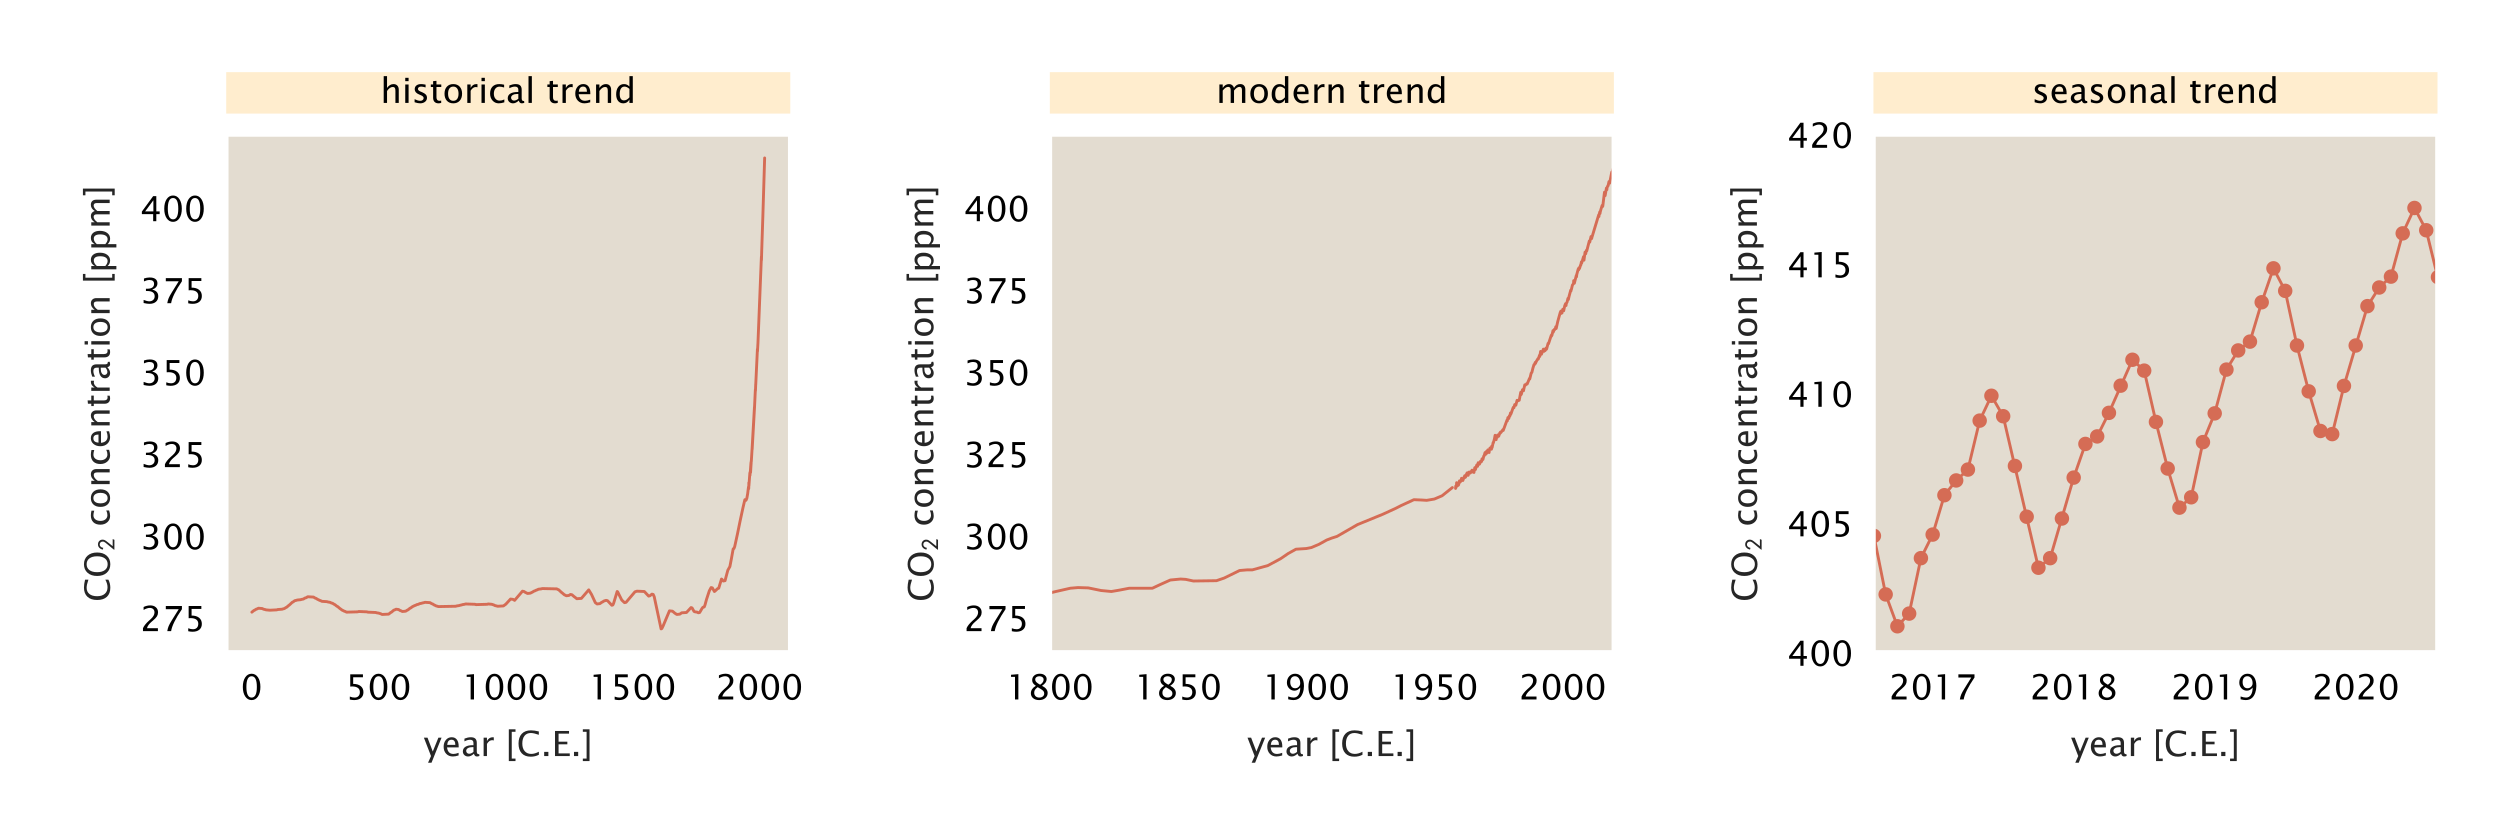 <?xml version="1.0" encoding="utf-8" standalone="no"?>
<!DOCTYPE svg PUBLIC "-//W3C//DTD SVG 1.1//EN"
  "http://www.w3.org/Graphics/SVG/1.1/DTD/svg11.dtd">
<!-- Created with matplotlib (https://matplotlib.org/) -->
<svg height="144pt" version="1.1" viewBox="0 0 432 144" width="432pt" xmlns="http://www.w3.org/2000/svg" xmlns:xlink="http://www.w3.org/1999/xlink">
 <defs>
  <style type="text/css">
*{stroke-linecap:butt;stroke-linejoin:round;}
  </style>
 </defs>
 <g id="figure_1">
  <g id="patch_1">
   <path d="M 0 144 
L 432 144 
L 432 0 
L 0 0 
z
" style="fill:#ffffff;"/>
  </g>
  <g id="axes_1">
   <g id="patch_2">
    <path d="M 39.09 112.74 
L 136.56 112.74 
L 136.56 23.228 
L 39.09 23.228 
z
" style="fill:#e3dcd0;"/>
   </g>
   <g id="matplotlib.axis_1">
    <g id="xtick_1">
     <g id="text_1">
      <!-- 0 -->
      <defs>
       <path d="M 31.641 -1.812 
Q 20.266 -1.812 13.297 8.609 
Q 6.344 19.047 6.344 36.141 
Q 6.344 53.219 13.297 63.641 
Q 20.266 74.078 31.641 74.078 
Q 43.062 74.078 50 63.672 
Q 56.938 53.266 56.938 36.141 
Q 56.938 19.047 50 8.609 
Q 43.062 -1.812 31.641 -1.812 
z
M 31.641 5.422 
Q 46.734 5.422 46.734 36.141 
Q 46.734 66.844 31.641 66.844 
Q 16.609 66.844 16.609 36.141 
Q 16.609 5.422 31.641 5.422 
z
" id="LucidaSansUnicode-48"/>
      </defs>
      <g transform="translate(41.58 120.866)scale(0.06 -0.06)">
       <use xlink:href="#LucidaSansUnicode-48"/>
      </g>
     </g>
    </g>
    <g id="xtick_2">
     <g id="text_2">
      <!-- 500 -->
      <defs>
       <path d="M 12.156 -0.297 
L 12.156 8.297 
Q 19.344 5.422 25.828 5.422 
Q 32.953 5.422 37.031 9.609 
Q 41.109 13.812 41.109 21.188 
Q 41.109 29.109 35.344 33.281 
Q 29.594 37.453 18.703 37.453 
Q 16.156 37.453 13.375 37.109 
L 13.375 72.266 
L 49.953 72.266 
L 49.953 63.875 
L 21.828 63.875 
L 21.828 44.828 
Q 35.75 44.828 43.562 38.422 
Q 51.375 32.031 51.375 20.703 
Q 51.375 10.156 44.266 4.172 
Q 37.156 -1.812 24.656 -1.812 
Q 19.094 -1.812 12.156 -0.297 
z
" id="LucidaSansUnicode-53"/>
      </defs>
      <g transform="translate(59.719 120.866)scale(0.06 -0.06)">
       <use xlink:href="#LucidaSansUnicode-53"/>
       <use x="63.232" xlink:href="#LucidaSansUnicode-48"/>
       <use x="126.465" xlink:href="#LucidaSansUnicode-48"/>
      </g>
     </g>
    </g>
    <g id="xtick_3">
     <g id="text_3">
      <!-- 1000 -->
      <defs>
       <path d="M 26.172 0 
L 26.172 65.047 
L 14.75 65.047 
L 14.75 71.094 
L 35.844 72.906 
L 35.844 0 
z
" id="LucidaSansUnicode-49"/>
      </defs>
      <g transform="translate(79.756 120.866)scale(0.06 -0.06)">
       <use xlink:href="#LucidaSansUnicode-49"/>
       <use x="63.232" xlink:href="#LucidaSansUnicode-48"/>
       <use x="126.465" xlink:href="#LucidaSansUnicode-48"/>
       <use x="189.697" xlink:href="#LucidaSansUnicode-48"/>
      </g>
     </g>
    </g>
    <g id="xtick_4">
     <g id="text_4">
      <!-- 1500 -->
      <g transform="translate(101.69 120.866)scale(0.06 -0.06)">
       <use xlink:href="#LucidaSansUnicode-49"/>
       <use x="63.232" xlink:href="#LucidaSansUnicode-53"/>
       <use x="126.465" xlink:href="#LucidaSansUnicode-48"/>
       <use x="189.697" xlink:href="#LucidaSansUnicode-48"/>
      </g>
     </g>
    </g>
    <g id="xtick_5">
     <g id="text_5">
      <!-- 2000 -->
      <defs>
       <path d="M 8.297 0 
L 8.297 8.453 
Q 12.5 18.266 25.297 29.828 
L 30.812 34.766 
Q 41.453 44.391 41.453 53.859 
Q 41.453 59.906 37.812 63.375 
Q 34.188 66.844 27.781 66.844 
Q 20.312 66.844 10.109 61.031 
L 10.109 69.531 
Q 19.734 74.078 29.25 74.078 
Q 39.406 74.078 45.531 68.609 
Q 51.656 63.141 51.656 54.109 
Q 51.656 47.609 48.547 42.578 
Q 45.453 37.547 37.016 30.375 
L 33.297 27.203 
Q 21.734 17.391 19.922 8.453 
L 51.312 8.453 
L 51.312 0 
z
" id="LucidaSansUnicode-50"/>
      </defs>
      <g transform="translate(123.624 120.866)scale(0.06 -0.06)">
       <use xlink:href="#LucidaSansUnicode-50"/>
       <use x="63.232" xlink:href="#LucidaSansUnicode-48"/>
       <use x="126.465" xlink:href="#LucidaSansUnicode-48"/>
       <use x="189.697" xlink:href="#LucidaSansUnicode-48"/>
      </g>
     </g>
    </g>
    <g id="text_6">
     <!-- year [C.E.] -->
     <defs>
      <path d="M 12.703 -19.281 
L 21.297 0 
L 0.781 53.031 
L 11.188 53.031 
L 26.375 13.094 
L 42.578 53.031 
L 51.656 53.031 
L 22.703 -19.281 
z
" id="LucidaSansUnicode-121"/>
      <path d="M 48.484 1.703 
Q 38.812 -1.219 31.938 -1.219 
Q 20.172 -1.219 12.797 6.562 
Q 5.422 14.359 5.422 26.766 
Q 5.422 38.812 11.938 46.531 
Q 18.453 54.25 28.609 54.25 
Q 38.234 54.25 43.484 47.391 
Q 48.734 40.531 48.734 27.938 
L 48.688 25 
L 15.234 25 
Q 17.328 6.109 33.734 6.109 
Q 39.75 6.109 48.484 9.328 
z
M 15.672 32.234 
L 39.062 32.234 
Q 39.062 47.016 28.031 47.016 
Q 16.938 47.016 15.672 32.234 
z
" id="LucidaSansUnicode-101"/>
      <path d="M 36.969 6.734 
Q 28.328 -1.219 20.312 -1.219 
Q 13.719 -1.219 9.375 2.906 
Q 5.031 7.031 5.031 13.328 
Q 5.031 22.016 12.328 26.672 
Q 19.625 31.344 33.297 31.344 
L 35.547 31.344 
L 35.547 37.75 
Q 35.547 46.969 25.922 46.969 
Q 18.453 46.969 9.625 42.281 
L 9.625 50.25 
Q 19.344 54.203 27.938 54.203 
Q 36.766 54.203 40.969 50.172 
Q 45.172 46.141 45.172 37.75 
L 45.172 13.719 
Q 45.172 5.469 50.25 5.469 
Q 50.875 5.469 52.094 5.672 
L 52.781 0.344 
Q 49.516 -1.219 45.562 -1.219 
Q 38.812 -1.219 36.969 6.734 
z
M 35.547 11.969 
L 35.547 25.688 
L 32.469 25.781 
Q 24.469 25.781 19.562 22.797 
Q 14.656 19.828 14.656 14.891 
Q 14.656 11.422 17.094 9.031 
Q 19.531 6.641 23.047 6.641 
Q 29.047 6.641 35.547 11.969 
z
" id="LucidaSansUnicode-97"/>
      <path d="M 9.625 0 
L 9.625 53.031 
L 19.234 53.031 
L 19.234 43.062 
Q 24.953 54.203 35.844 54.203 
Q 37.312 54.203 38.922 53.953 
L 38.922 44.969 
Q 36.422 45.797 34.516 45.797 
Q 25.391 45.797 19.234 34.969 
L 19.234 0 
z
" id="LucidaSansUnicode-114"/>
      <path id="LucidaSansUnicode-32"/>
      <path d="M 9.625 -14.453 
L 9.625 77.094 
L 28.906 77.094 
L 28.906 69.875 
L 18.062 69.875 
L 18.062 -7.234 
L 28.906 -7.234 
L 28.906 -14.453 
z
" id="LucidaSansUnicode-91"/>
      <path d="M 63.625 3.719 
Q 52.938 -1.812 40.281 -1.812 
Q 23.438 -1.812 14.25 8.047 
Q 5.078 17.922 5.078 36.078 
Q 5.078 54.203 14.422 64.141 
Q 23.781 74.078 40.828 74.078 
Q 50.484 74.078 63.531 70.906 
L 63.531 61.281 
Q 48.688 66.406 40.625 66.406 
Q 28.859 66.406 22.406 58.438 
Q 15.969 50.484 15.969 35.984 
Q 15.969 22.125 22.844 14.156 
Q 29.734 6.203 41.703 6.203 
Q 51.906 6.203 63.625 12.5 
z
" id="LucidaSansUnicode-67"/>
      <path d="M 9.766 0 
L 9.766 12.062 
L 21.828 12.062 
L 21.828 0 
z
" id="LucidaSansUnicode-46"/>
      <path d="M 9.328 0 
L 9.328 72.266 
L 49.703 72.266 
L 49.703 64.594 
L 19.578 64.594 
L 19.578 41.406 
L 44.828 41.406 
L 44.828 33.844 
L 19.578 33.844 
L 19.578 7.672 
L 51.812 7.672 
L 51.812 0 
z
" id="LucidaSansUnicode-69"/>
      <path d="M 22.906 77.094 
L 22.906 -14.453 
L 3.609 -14.453 
L 3.609 -7.234 
L 14.453 -7.234 
L 14.453 69.875 
L 3.609 69.875 
L 3.609 77.094 
z
" id="LucidaSansUnicode-93"/>
     </defs>
     <g style="fill:#262626;" transform="translate(73.201 130.648)scale(0.06 -0.06)">
      <use xlink:href="#LucidaSansUnicode-121"/>
      <use x="52.246" xlink:href="#LucidaSansUnicode-101"/>
      <use x="107.959" xlink:href="#LucidaSansUnicode-97"/>
      <use x="163.184" xlink:href="#LucidaSansUnicode-114"/>
      <use x="204.102" xlink:href="#LucidaSansUnicode-32"/>
      <use x="235.742" xlink:href="#LucidaSansUnicode-91"/>
      <use x="268.262" xlink:href="#LucidaSansUnicode-67"/>
      <use x="337.451" xlink:href="#LucidaSansUnicode-46"/>
      <use x="369.092" xlink:href="#LucidaSansUnicode-69"/>
      <use x="423.291" xlink:href="#LucidaSansUnicode-46"/>
      <use x="454.932" xlink:href="#LucidaSansUnicode-93"/>
     </g>
    </g>
   </g>
   <g id="matplotlib.axis_2">
    <g id="ytick_1">
     <g id="text_7">
      <!-- 275 -->
      <defs>
       <path d="M 15.047 0 
Q 16.453 8.453 19.062 14.594 
Q 21.688 20.75 28.328 31.5 
L 48.047 63.234 
L 10.844 63.234 
L 10.844 72.266 
L 57.234 72.266 
L 57.234 63.234 
Q 29.438 22.266 26.125 0 
z
" id="LucidaSansUnicode-55"/>
      </defs>
      <g transform="translate(24.208 109.058)scale(0.06 -0.06)">
       <use xlink:href="#LucidaSansUnicode-50"/>
       <use x="63.232" xlink:href="#LucidaSansUnicode-55"/>
       <use x="126.465" xlink:href="#LucidaSansUnicode-53"/>
      </g>
     </g>
    </g>
    <g id="ytick_2">
     <g id="text_8">
      <!-- 300 -->
      <defs>
       <path d="M 10.156 0.531 
L 10.156 9.516 
Q 20.453 5.422 26.375 5.422 
Q 33.344 5.422 37.672 9.422 
Q 42 13.422 42 19.875 
Q 42 35.109 20.656 35.109 
L 16.844 35.109 
L 16.844 41.609 
L 20.219 41.656 
Q 40.234 41.656 40.234 55.766 
Q 40.234 66.844 26.953 66.844 
Q 19.828 66.844 11.141 62.797 
L 11.141 71.188 
Q 19.672 74.078 27.594 74.078 
Q 38.375 74.078 44.141 69.781 
Q 49.906 65.484 49.906 57.328 
Q 49.906 44.578 34.812 39.156 
Q 52.297 35.109 52.297 20.016 
Q 52.297 9.812 45.547 4 
Q 38.812 -1.812 27.047 -1.812 
Q 20.359 -1.812 10.156 0.531 
z
" id="LucidaSansUnicode-51"/>
      </defs>
      <g transform="translate(24.208 94.892)scale(0.06 -0.06)">
       <use xlink:href="#LucidaSansUnicode-51"/>
       <use x="63.232" xlink:href="#LucidaSansUnicode-48"/>
       <use x="126.465" xlink:href="#LucidaSansUnicode-48"/>
      </g>
     </g>
    </g>
    <g id="ytick_3">
     <g id="text_9">
      <!-- 325 -->
      <g transform="translate(24.208 80.726)scale(0.06 -0.06)">
       <use xlink:href="#LucidaSansUnicode-51"/>
       <use x="63.232" xlink:href="#LucidaSansUnicode-50"/>
       <use x="126.465" xlink:href="#LucidaSansUnicode-53"/>
      </g>
     </g>
    </g>
    <g id="ytick_4">
     <g id="text_10">
      <!-- 350 -->
      <g transform="translate(24.208 66.56)scale(0.06 -0.06)">
       <use xlink:href="#LucidaSansUnicode-51"/>
       <use x="63.232" xlink:href="#LucidaSansUnicode-53"/>
       <use x="126.465" xlink:href="#LucidaSansUnicode-48"/>
      </g>
     </g>
    </g>
    <g id="ytick_5">
     <g id="text_11">
      <!-- 375 -->
      <g transform="translate(24.208 52.394)scale(0.06 -0.06)">
       <use xlink:href="#LucidaSansUnicode-51"/>
       <use x="63.232" xlink:href="#LucidaSansUnicode-55"/>
       <use x="126.465" xlink:href="#LucidaSansUnicode-53"/>
      </g>
     </g>
    </g>
    <g id="ytick_6">
     <g id="text_12">
      <!-- 400 -->
      <defs>
       <path d="M 37.641 0 
L 37.641 20.453 
L 5.125 20.453 
L 5.125 27.734 
L 37.641 72.266 
L 46.688 72.266 
L 46.688 28.328 
L 56.344 28.328 
L 56.344 20.453 
L 46.688 20.453 
L 46.688 0 
z
M 14.547 28.328 
L 38.281 28.328 
L 38.281 60.453 
z
" id="LucidaSansUnicode-52"/>
      </defs>
      <g transform="translate(24.208 38.228)scale(0.06 -0.06)">
       <use xlink:href="#LucidaSansUnicode-52"/>
       <use x="63.232" xlink:href="#LucidaSansUnicode-48"/>
       <use x="126.465" xlink:href="#LucidaSansUnicode-48"/>
      </g>
     </g>
    </g>
    <g id="text_13">
     <!-- CO$_2$ concentration [ppm] -->
     <defs>
      <path d="M 38.875 -1.812 
Q 23.484 -1.812 14.281 8.516 
Q 5.078 18.844 5.078 36.141 
Q 5.078 53.422 14.281 63.75 
Q 23.484 74.078 38.875 74.078 
Q 54.25 74.078 63.453 63.75 
Q 72.656 53.422 72.656 36.141 
Q 72.656 18.844 63.453 8.516 
Q 54.25 -1.812 38.875 -1.812 
z
M 38.875 5.859 
Q 49.656 5.859 55.703 13.891 
Q 61.766 21.922 61.766 36.234 
Q 61.766 50.438 55.703 58.422 
Q 49.656 66.406 38.875 66.406 
Q 28.078 66.406 22.016 58.422 
Q 15.969 50.438 15.969 36.234 
Q 15.969 21.922 22.016 13.891 
Q 28.078 5.859 38.875 5.859 
z
" id="LucidaSansUnicode-79"/>
      <path d="M 46.906 7.094 
L 44 0 
L 3.5 0 
L 3.5 2.094 
L 21 23.5 
L 21 23.406 
L 26.594 30.203 
Q 30.5 34.906 32.094 36.953 
Q 33.703 39 35.203 41.953 
Q 36.703 44.906 36.703 47.5 
Q 36.703 53.703 33.344 57.094 
Q 30 60.5 24.203 60.5 
Q 19.594 60.5 15.75 56.703 
Q 11.906 52.906 10.906 45.906 
L 3.703 47.594 
Q 5.297 56.5 11.188 62.047 
Q 17.094 67.594 24.906 67.594 
Q 33.594 67.594 39.094 62.188 
Q 44.594 56.797 44.594 49.094 
Q 44.594 43.5 42.5 39.453 
Q 40.406 35.406 33.703 27 
L 17.703 7.094 
z
" id="STIXGeneral-Regular-120804"/>
      <path d="M 46.438 1.609 
Q 37.109 -1.219 30.328 -1.219 
Q 19.578 -1.219 12.5 6.734 
Q 5.422 14.703 5.422 26.812 
Q 5.422 39.75 12.422 46.969 
Q 19.438 54.203 31.984 54.203 
Q 38.188 54.203 45.844 52.484 
L 45.844 44.438 
Q 37.703 46.828 32.562 46.828 
Q 25.141 46.828 20.703 41.281 
Q 16.266 35.75 16.266 26.516 
Q 16.266 17.578 20.844 12.062 
Q 25.438 6.547 32.859 6.547 
Q 39.453 6.547 46.438 9.906 
z
" id="LucidaSansUnicode-99"/>
      <path d="M 30.719 -1.219 
Q 19.047 -1.219 12.234 6.25 
Q 5.422 13.719 5.422 26.516 
Q 5.422 39.312 12.234 46.75 
Q 19.047 54.203 30.719 54.203 
Q 42.391 54.203 49.188 46.75 
Q 56 39.312 56 26.516 
Q 56 13.719 49.188 6.25 
Q 42.391 -1.219 30.719 -1.219 
z
M 30.719 6 
Q 37.891 6 41.844 11.375 
Q 45.797 16.75 45.797 26.516 
Q 45.797 36.281 41.844 41.625 
Q 37.891 46.969 30.719 46.969 
Q 23.531 46.969 19.594 41.625 
Q 15.672 36.281 15.672 26.516 
Q 15.672 16.75 19.594 11.375 
Q 23.531 6 30.719 6 
z
" id="LucidaSansUnicode-111"/>
      <path d="M 9.625 0 
L 9.625 53.031 
L 19.234 53.031 
L 19.234 43.062 
Q 26.859 54.203 37.891 54.203 
Q 44.828 54.203 48.906 49.828 
Q 52.984 45.453 52.984 38.094 
L 52.984 0 
L 43.359 0 
L 43.359 34.969 
Q 43.359 40.875 41.625 43.391 
Q 39.891 45.906 35.891 45.906 
Q 27.047 45.906 19.234 34.328 
L 19.234 0 
z
" id="LucidaSansUnicode-110"/>
      <path d="M 33.25 0 
Q 28.812 -1.219 25.531 -1.219 
Q 18.219 -1.219 14.109 2.969 
Q 10.016 7.172 10.016 14.656 
L 10.016 45.797 
L 3.375 45.797 
L 3.375 53.031 
L 10.016 53.031 
L 10.016 62.641 
L 19.625 63.578 
L 19.625 53.031 
L 33.5 53.031 
L 33.5 45.797 
L 19.625 45.797 
L 19.625 16.406 
Q 19.625 6 28.609 6 
Q 30.516 6 33.25 6.641 
z
" id="LucidaSansUnicode-116"/>
      <path d="M 9.625 0 
L 9.625 53.031 
L 19.234 53.031 
L 19.234 0 
z
M 9.625 62.641 
L 9.625 72.266 
L 19.234 72.266 
L 19.234 62.641 
z
" id="LucidaSansUnicode-105"/>
      <path d="M 9.625 -19.281 
L 9.625 53.031 
L 19.234 53.031 
L 19.234 43.062 
Q 25.141 54.203 36.969 54.203 
Q 46.531 54.203 52.016 47.219 
Q 57.516 40.234 57.516 28.125 
Q 57.516 14.938 51.281 6.859 
Q 45.062 -1.219 34.906 -1.219 
Q 25.484 -1.219 19.234 6 
L 19.234 -19.281 
z
M 19.234 12.641 
Q 26.656 6 33.406 6 
Q 40.047 6 43.656 11.547 
Q 47.266 17.094 47.266 27.156 
Q 47.266 45.797 34.969 45.797 
Q 26.906 45.797 19.234 37.062 
z
" id="LucidaSansUnicode-112"/>
      <path d="M 9.625 0 
L 9.625 53.031 
L 19.234 53.031 
L 19.234 43.062 
Q 26.266 54.203 37.312 54.203 
Q 47.953 54.203 51.812 43.062 
Q 58.641 54.25 69.578 54.25 
Q 76.562 54.25 80.438 50.125 
Q 84.328 46 84.328 38.578 
L 84.328 0 
L 74.656 0 
L 74.656 37.062 
Q 74.656 46.141 67.484 46.141 
Q 60.016 46.141 51.812 35.547 
L 51.812 0 
L 42.141 0 
L 42.141 37.062 
Q 42.141 46.188 34.812 46.188 
Q 27.547 46.188 19.234 35.547 
L 19.234 0 
z
" id="LucidaSansUnicode-109"/>
     </defs>
     <g style="fill:#262626;" transform="translate(19.008 103.984)rotate(-90)scale(0.06 -0.06)">
      <use transform="translate(0 0.906)" xlink:href="#LucidaSansUnicode-67"/>
      <use transform="translate(69.189 0.906)" xlink:href="#LucidaSansUnicode-79"/>
      <use transform="translate(147.668 -12.683)scale(0.7)" xlink:href="#STIXGeneral-Regular-120804"/>
      <use transform="translate(184.933 0.906)" xlink:href="#LucidaSansUnicode-32"/>
      <use transform="translate(216.573 0.906)" xlink:href="#LucidaSansUnicode-99"/>
      <use transform="translate(267.794 0.906)" xlink:href="#LucidaSansUnicode-111"/>
      <use transform="translate(329.22 0.906)" xlink:href="#LucidaSansUnicode-110"/>
      <use transform="translate(391.28 0.906)" xlink:href="#LucidaSansUnicode-99"/>
      <use transform="translate(442.501 0.906)" xlink:href="#LucidaSansUnicode-101"/>
      <use transform="translate(498.214 0.906)" xlink:href="#LucidaSansUnicode-110"/>
      <use transform="translate(560.274 0.906)" xlink:href="#LucidaSansUnicode-116"/>
      <use transform="translate(597.677 0.906)" xlink:href="#LucidaSansUnicode-114"/>
      <use transform="translate(638.595 0.906)" xlink:href="#LucidaSansUnicode-97"/>
      <use transform="translate(693.819 0.906)" xlink:href="#LucidaSansUnicode-116"/>
      <use transform="translate(731.222 0.906)" xlink:href="#LucidaSansUnicode-105"/>
      <use transform="translate(760.128 0.906)" xlink:href="#LucidaSansUnicode-111"/>
      <use transform="translate(821.554 0.906)" xlink:href="#LucidaSansUnicode-110"/>
      <use transform="translate(883.614 0.906)" xlink:href="#LucidaSansUnicode-32"/>
      <use transform="translate(915.255 0.906)" xlink:href="#LucidaSansUnicode-91"/>
      <use transform="translate(947.774 0.906)" xlink:href="#LucidaSansUnicode-112"/>
      <use transform="translate(1010.714 0.906)" xlink:href="#LucidaSansUnicode-112"/>
      <use transform="translate(1073.653 0.906)" xlink:href="#LucidaSansUnicode-109"/>
      <use transform="translate(1167.013 0.906)" xlink:href="#LucidaSansUnicode-93"/>
     </g>
    </g>
   </g>
   <g id="line2d_1">
    <path clip-path="url(#p57f031cbfc)" d="M 43.52 105.781 
L 43.871 105.498 
L 44.003 105.441 
L 44.266 105.271 
L 44.442 105.215 
L 44.661 105.101 
L 45.319 105.158 
L 45.538 105.271 
L 45.802 105.328 
L 45.977 105.385 
L 46.591 105.441 
L 46.723 105.441 
L 47.819 105.385 
L 47.995 105.328 
L 48.741 105.271 
L 48.916 105.215 
L 49.136 105.158 
L 49.399 104.988 
L 49.53 104.931 
L 49.925 104.591 
L 50.013 104.535 
L 50.495 104.081 
L 50.627 104.025 
L 50.934 103.798 
L 51.197 103.742 
L 51.373 103.685 
L 51.943 103.628 
L 52.119 103.572 
L 52.426 103.515 
L 52.689 103.345 
L 52.908 103.288 
L 53.171 103.118 
L 54.18 103.175 
L 54.444 103.345 
L 54.619 103.402 
L 54.882 103.572 
L 55.014 103.628 
L 55.233 103.742 
L 55.409 103.798 
L 55.628 103.911 
L 56.505 103.968 
L 56.681 104.025 
L 57.032 104.081 
L 57.251 104.195 
L 57.47 104.251 
L 57.734 104.421 
L 57.865 104.478 
L 58.216 104.761 
L 58.348 104.818 
L 58.743 105.158 
L 58.83 105.215 
L 59.137 105.441 
L 59.269 105.498 
L 59.488 105.611 
L 59.664 105.668 
L 59.883 105.781 
L 61.813 105.725 
L 61.989 105.668 
L 63.393 105.725 
L 63.568 105.781 
L 64.928 105.838 
L 65.103 105.895 
L 65.454 105.951 
L 65.63 106.008 
L 65.805 106.065 
L 66.025 106.178 
L 67.165 106.121 
L 67.516 105.838 
L 67.648 105.781 
L 68.042 105.441 
L 68.218 105.385 
L 68.437 105.271 
L 68.876 105.328 
L 69.139 105.498 
L 69.315 105.555 
L 69.534 105.668 
L 70.104 105.611 
L 70.367 105.441 
L 70.499 105.385 
L 70.85 105.101 
L 70.982 105.045 
L 71.289 104.818 
L 71.42 104.761 
L 71.64 104.648 
L 71.815 104.591 
L 72.034 104.478 
L 72.298 104.421 
L 72.517 104.308 
L 72.824 104.251 
L 73 104.195 
L 73.263 104.138 
L 73.438 104.081 
L 74.316 104.138 
L 74.579 104.308 
L 74.754 104.365 
L 75.017 104.535 
L 75.149 104.591 
L 75.368 104.705 
L 75.588 104.761 
L 75.763 104.818 
L 78.746 104.761 
L 78.922 104.705 
L 79.316 104.648 
L 79.492 104.591 
L 79.755 104.535 
L 79.931 104.478 
L 80.282 104.421 
L 80.457 104.365 
L 82.08 104.421 
L 82.256 104.478 
L 84.186 104.421 
L 84.361 104.365 
L 84.975 104.421 
L 85.151 104.478 
L 85.326 104.535 
L 85.546 104.648 
L 85.809 104.705 
L 85.984 104.761 
L 86.993 104.705 
L 87.3 104.478 
L 87.388 104.421 
L 88.222 103.515 
L 88.66 103.572 
L 88.924 103.742 
L 90.283 102.155 
L 90.547 102.212 
L 90.81 102.382 
L 90.941 102.438 
L 91.161 102.552 
L 91.643 102.495 
L 91.863 102.382 
L 91.994 102.325 
L 92.257 102.155 
L 92.433 102.098 
L 92.652 101.985 
L 92.828 101.928 
L 93.047 101.815 
L 93.53 101.758 
L 93.705 101.702 
L 96.206 101.758 
L 96.425 101.872 
L 96.556 101.928 
L 97.039 102.382 
L 97.127 102.438 
L 97.522 102.778 
L 97.653 102.835 
L 97.873 102.948 
L 98.311 102.892 
L 98.574 102.722 
L 98.838 102.778 
L 99.232 103.118 
L 99.32 103.175 
L 99.671 103.458 
L 100.461 103.402 
L 101.733 101.928 
L 102.215 102.722 
L 102.873 104.138 
L 103.181 104.365 
L 103.663 104.308 
L 103.97 104.081 
L 104.102 104.025 
L 104.365 103.855 
L 104.54 103.798 
L 104.716 103.742 
L 104.979 103.798 
L 105.725 104.591 
L 105.9 104.535 
L 106.032 104.251 
L 106.646 102.212 
L 106.734 102.268 
L 106.953 102.722 
L 107.436 103.685 
L 107.918 104.138 
L 108.181 104.081 
L 109.717 102.268 
L 109.892 102.212 
L 110.068 102.155 
L 111.34 102.212 
L 112.086 103.005 
L 112.305 102.948 
L 112.656 102.665 
L 112.875 102.722 
L 113.051 103.118 
L 114.235 108.671 
L 114.367 108.615 
L 114.586 108.161 
L 115.683 105.555 
L 116.209 105.611 
L 116.604 105.951 
L 116.692 106.008 
L 116.955 106.178 
L 117.481 106.121 
L 117.788 105.895 
L 118.622 105.838 
L 119.412 104.988 
L 119.587 105.045 
L 119.938 105.668 
L 120.113 105.725 
L 120.464 105.781 
L 120.684 105.895 
L 120.903 105.838 
L 121.298 105.158 
L 121.473 104.931 
L 121.693 104.875 
L 121.824 104.535 
L 122.087 103.572 
L 122.57 102.098 
L 122.877 101.532 
L 123.096 101.588 
L 123.447 102.212 
L 123.535 102.155 
L 124.018 101.702 
L 124.193 101.645 
L 124.676 100.058 
L 124.763 100.115 
L 124.983 100.398 
L 125.29 100.342 
L 125.465 99.662 
L 125.772 98.528 
L 126.123 97.905 
L 126.387 96.545 
L 126.694 94.845 
L 126.825 94.789 
L 126.957 94.449 
L 127.439 92.239 
L 127.878 90.086 
L 128.404 87.649 
L 128.712 86.346 
L 128.799 86.402 
L 128.887 86.459 
L 128.931 86.402 
L 129.062 86.062 
L 129.194 85.326 
L 129.326 84.249 
L 129.326 84.249 
" style="fill:none;stroke:#d56c55;stroke-linecap:round;stroke-width:0.5;"/>
   </g>
   <g id="line2d_2">
    <path clip-path="url(#p57f031cbfc)" d="M 129.381 84.402 
L 129.384 83.989 
L 129.388 84.243 
M 129.395 83.972 
L 129.399 83.405 
L 129.402 83.462 
M 129.41 83.966 
L 129.578 81.716 
L 129.596 82.136 
L 129.636 81.512 
M 129.651 81.586 
L 129.768 79.954 
L 129.695 81.643 
L 129.786 80.164 
L 129.79 80.198 
L 129.808 79.693 
L 129.826 79.733 
L 129.965 77.472 
L 130.371 70.35 
L 129.973 77.637 
L 130.382 70.372 
L 130.525 67.352 
L 130.543 67.516 
L 130.587 66.377 
L 130.591 66.474 
L 130.883 60.331 
L 130.894 60.711 
L 130.978 59.204 
L 131.57 44.352 
L 131.574 44.806 
L 131.578 44.958 
L 131.636 42.958 
L 131.819 37.468 
L 132.13 27.296 
L 132.13 27.296 
" style="fill:none;stroke:#d56c55;stroke-linecap:round;stroke-width:0.5;"/>
   </g>
   <g id="patch_3">
    <path d="M 39.09 112.74 
L 39.09 23.228 
" style="fill:none;stroke:#ffffff;stroke-linecap:square;stroke-linejoin:miter;stroke-width:0.8;"/>
   </g>
   <g id="patch_4">
    <path d="M 136.56 112.74 
L 136.56 23.228 
" style="fill:none;stroke:#ffffff;stroke-linecap:square;stroke-linejoin:miter;stroke-width:0.8;"/>
   </g>
   <g id="patch_5">
    <path d="M 39.09 112.74 
L 136.56 112.74 
" style="fill:none;stroke:#ffffff;stroke-linecap:square;stroke-linejoin:miter;stroke-width:0.8;"/>
   </g>
   <g id="patch_6">
    <path d="M 39.09 23.228 
L 136.56 23.228 
" style="fill:none;stroke:#ffffff;stroke-linecap:square;stroke-linejoin:miter;stroke-width:0.8;"/>
   </g>
  </g>
  <g id="axes_2">
   <g id="patch_7">
    <path d="M 181.41 112.74 
L 278.88 112.74 
L 278.88 23.228 
L 181.41 23.228 
z
" style="fill:#e3dcd0;"/>
   </g>
   <g id="matplotlib.axis_3">
    <g id="xtick_6">
     <g id="text_14">
      <!-- 1800 -->
      <defs>
       <path d="M 23 39.359 
Q 17.047 43.5 14.719 47.062 
Q 12.406 50.641 12.406 55.672 
Q 12.406 63.875 18.406 69 
Q 24.422 74.125 34.078 74.125 
Q 43.016 74.125 48.562 69.781 
Q 54.109 65.438 54.109 58.5 
Q 54.109 48 40.625 39.359 
Q 56.984 31.344 56.984 18.703 
Q 56.984 9.672 50.141 3.922 
Q 43.312 -1.812 32.562 -1.812 
Q 21.828 -1.812 15.234 3.578 
Q 8.641 8.984 8.641 17.781 
Q 8.641 30.766 23 39.359 
z
M 35.25 42.391 
Q 45.359 49.031 45.359 57.172 
Q 45.359 61.531 41.969 64.188 
Q 38.578 66.844 33.109 66.844 
Q 27.781 66.844 24.453 64.234 
Q 21.141 61.625 21.141 57.469 
Q 21.141 53.422 24.141 50.188 
Q 27.156 46.969 35.25 42.391 
z
M 28.219 35.453 
Q 22.406 30.953 20.328 27.609 
Q 18.266 24.266 18.266 19.281 
Q 18.266 13.094 22.266 9.25 
Q 26.266 5.422 32.812 5.422 
Q 39.109 5.422 43.094 8.688 
Q 47.078 11.969 47.078 17.188 
Q 47.078 21.391 44.609 24.297 
Q 42.141 27.203 35.062 31.391 
z
" id="LucidaSansUnicode-56"/>
      </defs>
      <g transform="translate(173.822 120.866)scale(0.06 -0.06)">
       <use xlink:href="#LucidaSansUnicode-49"/>
       <use x="63.232" xlink:href="#LucidaSansUnicode-56"/>
       <use x="126.465" xlink:href="#LucidaSansUnicode-48"/>
       <use x="189.697" xlink:href="#LucidaSansUnicode-48"/>
      </g>
     </g>
    </g>
    <g id="xtick_7">
     <g id="text_15">
      <!-- 1850 -->
      <g transform="translate(195.974 120.866)scale(0.06 -0.06)">
       <use xlink:href="#LucidaSansUnicode-49"/>
       <use x="63.232" xlink:href="#LucidaSansUnicode-56"/>
       <use x="126.465" xlink:href="#LucidaSansUnicode-53"/>
       <use x="189.697" xlink:href="#LucidaSansUnicode-48"/>
      </g>
     </g>
    </g>
    <g id="xtick_8">
     <g id="text_16">
      <!-- 1900 -->
      <defs>
       <path d="M 11.375 0.438 
L 11.375 8.594 
Q 20.562 5.422 27 5.422 
Q 35.984 5.422 41.031 13.062 
Q 46.094 20.703 46.094 34.328 
Q 38.766 25.297 29.438 25.297 
Q 20.312 25.297 13.969 32 
Q 7.625 38.719 7.625 48.391 
Q 7.625 59.469 14.375 66.766 
Q 21.141 74.078 31.391 74.078 
Q 43.172 74.078 49.953 64.625 
Q 56.734 55.172 56.734 38.766 
Q 56.734 28.328 53.469 19.109 
Q 50.203 9.906 44.672 4.781 
Q 37.594 -1.812 26.078 -1.812 
Q 20.406 -1.812 11.375 0.438 
z
M 17.234 50.047 
Q 17.234 41.797 20.984 37.016 
Q 24.75 32.234 31.156 32.234 
Q 37.312 32.234 41.625 36.375 
Q 45.953 40.531 45.953 46.391 
Q 45.953 55.609 41.766 61.25 
Q 37.594 66.891 30.812 66.891 
Q 24.469 66.891 20.844 62.391 
Q 17.234 57.906 17.234 50.047 
z
" id="LucidaSansUnicode-57"/>
      </defs>
      <g transform="translate(218.126 120.866)scale(0.06 -0.06)">
       <use xlink:href="#LucidaSansUnicode-49"/>
       <use x="63.232" xlink:href="#LucidaSansUnicode-57"/>
       <use x="126.465" xlink:href="#LucidaSansUnicode-48"/>
       <use x="189.697" xlink:href="#LucidaSansUnicode-48"/>
      </g>
     </g>
    </g>
    <g id="xtick_9">
     <g id="text_17">
      <!-- 1950 -->
      <g transform="translate(240.279 120.866)scale(0.06 -0.06)">
       <use xlink:href="#LucidaSansUnicode-49"/>
       <use x="63.232" xlink:href="#LucidaSansUnicode-57"/>
       <use x="126.465" xlink:href="#LucidaSansUnicode-53"/>
       <use x="189.697" xlink:href="#LucidaSansUnicode-48"/>
      </g>
     </g>
    </g>
    <g id="xtick_10">
     <g id="text_18">
      <!-- 2000 -->
      <g transform="translate(262.431 120.866)scale(0.06 -0.06)">
       <use xlink:href="#LucidaSansUnicode-50"/>
       <use x="63.232" xlink:href="#LucidaSansUnicode-48"/>
       <use x="126.465" xlink:href="#LucidaSansUnicode-48"/>
       <use x="189.697" xlink:href="#LucidaSansUnicode-48"/>
      </g>
     </g>
    </g>
    <g id="text_19">
     <!-- year [C.E.] -->
     <g style="fill:#262626;" transform="translate(215.521 130.648)scale(0.06 -0.06)">
      <use xlink:href="#LucidaSansUnicode-121"/>
      <use x="52.246" xlink:href="#LucidaSansUnicode-101"/>
      <use x="107.959" xlink:href="#LucidaSansUnicode-97"/>
      <use x="163.184" xlink:href="#LucidaSansUnicode-114"/>
      <use x="204.102" xlink:href="#LucidaSansUnicode-32"/>
      <use x="235.742" xlink:href="#LucidaSansUnicode-91"/>
      <use x="268.262" xlink:href="#LucidaSansUnicode-67"/>
      <use x="337.451" xlink:href="#LucidaSansUnicode-46"/>
      <use x="369.092" xlink:href="#LucidaSansUnicode-69"/>
      <use x="423.291" xlink:href="#LucidaSansUnicode-46"/>
      <use x="454.932" xlink:href="#LucidaSansUnicode-93"/>
     </g>
    </g>
   </g>
   <g id="matplotlib.axis_4">
    <g id="ytick_7">
     <g id="text_20">
      <!-- 275 -->
      <g transform="translate(166.528 109.058)scale(0.06 -0.06)">
       <use xlink:href="#LucidaSansUnicode-50"/>
       <use x="63.232" xlink:href="#LucidaSansUnicode-55"/>
       <use x="126.465" xlink:href="#LucidaSansUnicode-53"/>
      </g>
     </g>
    </g>
    <g id="ytick_8">
     <g id="text_21">
      <!-- 300 -->
      <g transform="translate(166.528 94.892)scale(0.06 -0.06)">
       <use xlink:href="#LucidaSansUnicode-51"/>
       <use x="63.232" xlink:href="#LucidaSansUnicode-48"/>
       <use x="126.465" xlink:href="#LucidaSansUnicode-48"/>
      </g>
     </g>
    </g>
    <g id="ytick_9">
     <g id="text_22">
      <!-- 325 -->
      <g transform="translate(166.528 80.726)scale(0.06 -0.06)">
       <use xlink:href="#LucidaSansUnicode-51"/>
       <use x="63.232" xlink:href="#LucidaSansUnicode-50"/>
       <use x="126.465" xlink:href="#LucidaSansUnicode-53"/>
      </g>
     </g>
    </g>
    <g id="ytick_10">
     <g id="text_23">
      <!-- 350 -->
      <g transform="translate(166.528 66.56)scale(0.06 -0.06)">
       <use xlink:href="#LucidaSansUnicode-51"/>
       <use x="63.232" xlink:href="#LucidaSansUnicode-53"/>
       <use x="126.465" xlink:href="#LucidaSansUnicode-48"/>
      </g>
     </g>
    </g>
    <g id="ytick_11">
     <g id="text_24">
      <!-- 375 -->
      <g transform="translate(166.528 52.394)scale(0.06 -0.06)">
       <use xlink:href="#LucidaSansUnicode-51"/>
       <use x="63.232" xlink:href="#LucidaSansUnicode-55"/>
       <use x="126.465" xlink:href="#LucidaSansUnicode-53"/>
      </g>
     </g>
    </g>
    <g id="ytick_12">
     <g id="text_25">
      <!-- 400 -->
      <g transform="translate(166.528 38.228)scale(0.06 -0.06)">
       <use xlink:href="#LucidaSansUnicode-52"/>
       <use x="63.232" xlink:href="#LucidaSansUnicode-48"/>
       <use x="126.465" xlink:href="#LucidaSansUnicode-48"/>
      </g>
     </g>
    </g>
    <g id="text_26">
     <!-- CO$_2$ concentration [ppm] -->
     <g style="fill:#262626;" transform="translate(161.328 103.984)rotate(-90)scale(0.06 -0.06)">
      <use transform="translate(0 0.906)" xlink:href="#LucidaSansUnicode-67"/>
      <use transform="translate(69.189 0.906)" xlink:href="#LucidaSansUnicode-79"/>
      <use transform="translate(147.668 -12.683)scale(0.7)" xlink:href="#STIXGeneral-Regular-120804"/>
      <use transform="translate(184.933 0.906)" xlink:href="#LucidaSansUnicode-32"/>
      <use transform="translate(216.573 0.906)" xlink:href="#LucidaSansUnicode-99"/>
      <use transform="translate(267.794 0.906)" xlink:href="#LucidaSansUnicode-111"/>
      <use transform="translate(329.22 0.906)" xlink:href="#LucidaSansUnicode-110"/>
      <use transform="translate(391.28 0.906)" xlink:href="#LucidaSansUnicode-99"/>
      <use transform="translate(442.501 0.906)" xlink:href="#LucidaSansUnicode-101"/>
      <use transform="translate(498.214 0.906)" xlink:href="#LucidaSansUnicode-110"/>
      <use transform="translate(560.274 0.906)" xlink:href="#LucidaSansUnicode-116"/>
      <use transform="translate(597.677 0.906)" xlink:href="#LucidaSansUnicode-114"/>
      <use transform="translate(638.595 0.906)" xlink:href="#LucidaSansUnicode-97"/>
      <use transform="translate(693.819 0.906)" xlink:href="#LucidaSansUnicode-116"/>
      <use transform="translate(731.222 0.906)" xlink:href="#LucidaSansUnicode-105"/>
      <use transform="translate(760.128 0.906)" xlink:href="#LucidaSansUnicode-111"/>
      <use transform="translate(821.554 0.906)" xlink:href="#LucidaSansUnicode-110"/>
      <use transform="translate(883.614 0.906)" xlink:href="#LucidaSansUnicode-32"/>
      <use transform="translate(915.255 0.906)" xlink:href="#LucidaSansUnicode-91"/>
      <use transform="translate(947.774 0.906)" xlink:href="#LucidaSansUnicode-112"/>
      <use transform="translate(1010.714 0.906)" xlink:href="#LucidaSansUnicode-112"/>
      <use transform="translate(1073.653 0.906)" xlink:href="#LucidaSansUnicode-109"/>
      <use transform="translate(1167.013 0.906)" xlink:href="#LucidaSansUnicode-93"/>
     </g>
    </g>
   </g>
   <g id="line2d_3">
    <path clip-path="url(#p1ff886d950)" d="M 180.967 102.552 
L 184.954 101.645 
L 186.284 101.532 
L 188.056 101.588 
L 190.271 102.042 
L 192.043 102.212 
L 193.372 101.985 
L 195.144 101.645 
L 199.132 101.645 
L 200.461 101.022 
L 202.233 100.228 
L 204.005 100.058 
L 204.891 100.115 
L 206.221 100.398 
L 210.208 100.342 
L 211.537 99.888 
L 214.195 98.585 
L 215.524 98.472 
L 216.411 98.472 
L 219.069 97.735 
L 221.284 96.545 
L 222.613 95.639 
L 223.942 94.902 
L 224.828 94.845 
L 225.715 94.789 
L 226.601 94.619 
L 227.93 94.052 
L 229.259 93.315 
L 230.145 92.975 
L 231.031 92.692 
L 232.803 91.672 
L 234.575 90.652 
L 239.006 88.839 
L 241.221 87.819 
L 242.107 87.366 
L 244.322 86.346 
L 245.652 86.402 
L 246.538 86.459 
L 247.867 86.232 
L 249.196 85.666 
L 250.968 84.249 
L 250.968 84.249 
" style="fill:none;stroke:#d56c55;stroke-linecap:round;stroke-width:0.5;"/>
   </g>
   <g id="line2d_4">
    <path clip-path="url(#p1ff886d950)" d="M 251.522 84.402 
L 251.559 83.989 
L 251.596 84.243 
M 251.67 83.972 
L 251.707 83.405 
L 251.743 83.462 
M 251.817 83.966 
L 251.928 83.592 
L 251.965 83.864 
L 252.039 83.807 
L 252.187 83.099 
L 252.297 83.314 
L 252.445 83.116 
L 252.556 82.646 
L 252.593 82.833 
L 252.777 83.031 
L 253.036 82.34 
L 253.073 82.436 
L 253.11 82.198 
L 253.146 82.385 
L 253.183 82.504 
L 253.257 82.425 
L 253.442 81.847 
L 253.553 82.124 
L 253.516 81.716 
L 253.589 82.051 
L 253.663 81.983 
L 253.7 82.136 
L 253.774 81.79 
L 253.811 81.586 
L 253.885 81.779 
L 254.069 81.739 
L 254.106 81.512 
M 254.254 81.586 
L 254.365 81.24 
L 254.512 81.541 
L 254.549 81.586 
L 254.66 81.371 
L 254.697 81.643 
L 254.734 81.416 
L 254.845 80.81 
L 254.956 81.133 
L 255.177 80.356 
L 255.251 80.305 
L 255.288 80.339 
L 255.325 80.583 
L 255.362 80.283 
L 255.436 79.954 
L 255.472 80.198 
L 255.509 80.266 
L 255.583 80.05 
L 255.62 80.164 
L 255.657 80.198 
L 255.842 79.693 
L 255.915 79.829 
L 255.952 79.801 
L 256.026 79.733 
L 256.1 79.28 
L 256.174 79.365 
L 256.248 79.404 
L 256.395 78.804 
L 256.432 78.826 
L 256.617 78.203 
L 256.654 78.481 
L 256.691 78.532 
L 256.728 78.464 
L 256.838 78.067 
L 256.875 77.993 
L 256.912 78.322 
L 256.986 78.044 
L 257.097 77.744 
L 257.171 77.886 
L 257.208 77.772 
L 257.282 77.931 
L 257.318 78.197 
L 257.355 77.846 
L 257.466 77.421 
L 257.503 77.637 
L 257.688 77.291 
L 257.725 77.625 
L 257.762 77.115 
L 257.835 77.342 
L 258.02 76.458 
L 258.057 76.515 
L 258.241 75.846 
L 258.352 75.217 
L 258.426 75.398 
L 258.537 75.971 
L 258.574 75.551 
L 258.648 75.455 
L 258.685 75.506 
L 258.721 75.574 
L 258.795 75.166 
L 258.869 75.285 
L 258.98 75.376 
L 259.164 74.809 
L 259.201 74.9 
L 259.238 74.786 
L 259.275 74.667 
L 259.349 74.747 
L 259.718 74.231 
L 259.755 74.384 
L 259.792 74.282 
L 260.42 72.576 
L 260.457 72.741 
L 260.567 72.157 
L 260.604 72.27 
L 260.715 72.316 
L 260.826 71.84 
L 260.863 71.947 
L 260.9 71.919 
L 261.01 71.364 
L 261.047 71.607 
L 261.121 71.443 
L 261.454 70.486 
L 261.49 70.486 
L 261.527 70.35 
L 261.601 70.463 
L 261.749 69.902 
L 261.897 70.027 
L 261.934 70.021 
L 262.155 69.165 
L 262.192 69.307 
L 262.524 69.16 
L 262.783 67.783 
L 262.82 68.213 
L 262.893 68.106 
L 263.078 67.352 
L 263.115 67.431 
L 263.152 67.358 
L 263.226 67.256 
L 263.263 67.516 
L 263.3 67.307 
L 263.484 66.496 
L 263.521 66.61 
L 263.669 66.479 
L 263.816 66.292 
L 263.89 66.366 
L 264.296 65.391 
L 264.333 65.499 
L 264.37 65.369 
L 264.592 64.462 
L 264.703 64.36 
L 264.887 63.612 
L 265.072 63.012 
L 265.146 63.012 
L 265.293 62.621 
L 265.33 62.796 
L 265.367 62.677 
L 265.515 62.377 
L 265.626 62.196 
L 265.773 61.958 
L 265.81 62.054 
L 265.847 61.941 
L 266.032 61.38 
L 266.069 61.595 
L 266.106 61.385 
L 266.216 60.728 
L 266.253 60.915 
L 266.364 61.21 
L 266.696 60.331 
L 266.807 60.711 
L 266.955 60.473 
L 266.992 60.586 
L 267.139 60.156 
L 267.176 60.382 
L 267.25 60.32 
L 267.509 59.334 
L 267.582 59.396 
L 268.062 57.935 
L 268.099 58.082 
L 268.136 57.838 
L 268.173 57.94 
L 268.358 57.13 
L 268.395 57.402 
L 268.432 57.311 
L 268.616 56.892 
L 268.653 56.954 
L 268.764 56.722 
L 268.801 56.813 
L 268.838 56.461 
L 268.911 56.756 
L 269.17 55.589 
L 269.355 54.92 
L 269.613 53.991 
L 269.724 53.758 
L 269.761 54.161 
L 269.834 53.764 
L 269.908 54.087 
L 269.945 53.741 
L 270.056 53.43 
L 270.204 53.702 
L 270.388 52.829 
L 270.536 52.472 
L 270.61 52.795 
L 270.647 52.466 
L 270.794 52.189 
L 270.942 51.56 
L 271.016 51.752 
L 271.127 51.237 
L 271.422 50.138 
L 271.459 50.285 
L 271.496 50.087 
L 271.533 50.019 
L 271.717 49.259 
L 271.902 49.01 
L 271.939 48.494 
L 272.013 48.88 
L 272.05 48.936 
L 272.382 47.605 
L 272.419 47.831 
L 272.456 47.469 
L 272.714 46.5 
L 272.751 46.517 
L 272.788 46.636 
L 272.825 46.296 
L 272.899 46.369 
L 272.936 46.398 
L 273.12 45.803 
L 273.157 45.814 
L 273.268 45.247 
L 273.305 45.474 
L 273.637 44.352 
L 273.711 44.958 
L 273.896 43.576 
L 274.007 43.848 
L 274.117 43.27 
L 274.154 43.361 
L 274.191 43.361 
L 274.634 41.638 
L 274.671 41.734 
L 274.708 41.842 
L 274.93 40.873 
L 275.003 41.043 
L 275.04 41.219 
L 275.077 41.037 
L 276.259 37.122 
L 276.296 37.417 
L 276.332 37.077 
L 276.443 36.612 
L 276.48 36.895 
L 276.517 36.64 
L 276.628 36.221 
L 276.849 35.496 
L 276.886 35.728 
L 276.923 35.456 
L 276.96 35.62 
L 277.255 33.212 
L 277.329 33.376 
L 277.366 33.801 
L 277.44 33.371 
L 277.588 32.504 
L 277.625 32.577 
L 277.662 32.787 
L 277.699 32.419 
L 277.846 32.079 
L 277.883 32.09 
L 278.031 31.382 
L 278.142 31.654 
L 278.511 29.739 
L 278.548 29.988 
L 278.585 29.835 
L 278.732 29.331 
L 278.954 28.362 
L 278.991 28.583 
L 279.028 28.35 
L 279.286 27.296 
L 279.286 27.296 
" style="fill:none;stroke:#d56c55;stroke-linecap:round;stroke-width:0.5;"/>
   </g>
   <g id="patch_8">
    <path d="M 181.41 112.74 
L 181.41 23.228 
" style="fill:none;stroke:#ffffff;stroke-linecap:square;stroke-linejoin:miter;stroke-width:0.8;"/>
   </g>
   <g id="patch_9">
    <path d="M 278.88 112.74 
L 278.88 23.228 
" style="fill:none;stroke:#ffffff;stroke-linecap:square;stroke-linejoin:miter;stroke-width:0.8;"/>
   </g>
   <g id="patch_10">
    <path d="M 181.41 112.74 
L 278.88 112.74 
" style="fill:none;stroke:#ffffff;stroke-linecap:square;stroke-linejoin:miter;stroke-width:0.8;"/>
   </g>
   <g id="patch_11">
    <path d="M 181.41 23.228 
L 278.88 23.228 
" style="fill:none;stroke:#ffffff;stroke-linecap:square;stroke-linejoin:miter;stroke-width:0.8;"/>
   </g>
  </g>
  <g id="axes_3">
   <g id="patch_12">
    <path d="M 323.73 112.74 
L 421.2 112.74 
L 421.2 23.228 
L 323.73 23.228 
z
" style="fill:#e3dcd0;"/>
   </g>
   <g id="matplotlib.axis_5">
    <g id="xtick_11">
     <g id="text_27">
      <!-- 2017 -->
      <g transform="translate(326.376 120.866)scale(0.06 -0.06)">
       <use xlink:href="#LucidaSansUnicode-50"/>
       <use x="63.232" xlink:href="#LucidaSansUnicode-48"/>
       <use x="126.465" xlink:href="#LucidaSansUnicode-49"/>
       <use x="189.697" xlink:href="#LucidaSansUnicode-55"/>
      </g>
     </g>
    </g>
    <g id="xtick_12">
     <g id="text_28">
      <!-- 2018 -->
      <g transform="translate(350.744 120.866)scale(0.06 -0.06)">
       <use xlink:href="#LucidaSansUnicode-50"/>
       <use x="63.232" xlink:href="#LucidaSansUnicode-48"/>
       <use x="126.465" xlink:href="#LucidaSansUnicode-49"/>
       <use x="189.697" xlink:href="#LucidaSansUnicode-56"/>
      </g>
     </g>
    </g>
    <g id="xtick_13">
     <g id="text_29">
      <!-- 2019 -->
      <g transform="translate(375.111 120.866)scale(0.06 -0.06)">
       <use xlink:href="#LucidaSansUnicode-50"/>
       <use x="63.232" xlink:href="#LucidaSansUnicode-48"/>
       <use x="126.465" xlink:href="#LucidaSansUnicode-49"/>
       <use x="189.697" xlink:href="#LucidaSansUnicode-57"/>
      </g>
     </g>
    </g>
    <g id="xtick_14">
     <g id="text_30">
      <!-- 2020 -->
      <g transform="translate(399.479 120.866)scale(0.06 -0.06)">
       <use xlink:href="#LucidaSansUnicode-50"/>
       <use x="63.232" xlink:href="#LucidaSansUnicode-48"/>
       <use x="126.465" xlink:href="#LucidaSansUnicode-50"/>
       <use x="189.697" xlink:href="#LucidaSansUnicode-48"/>
      </g>
     </g>
    </g>
    <g id="text_31">
     <!-- year [C.E.] -->
     <g style="fill:#262626;" transform="translate(357.841 130.648)scale(0.06 -0.06)">
      <use xlink:href="#LucidaSansUnicode-121"/>
      <use x="52.246" xlink:href="#LucidaSansUnicode-101"/>
      <use x="107.959" xlink:href="#LucidaSansUnicode-97"/>
      <use x="163.184" xlink:href="#LucidaSansUnicode-114"/>
      <use x="204.102" xlink:href="#LucidaSansUnicode-32"/>
      <use x="235.742" xlink:href="#LucidaSansUnicode-91"/>
      <use x="268.262" xlink:href="#LucidaSansUnicode-67"/>
      <use x="337.451" xlink:href="#LucidaSansUnicode-46"/>
      <use x="369.092" xlink:href="#LucidaSansUnicode-69"/>
      <use x="423.291" xlink:href="#LucidaSansUnicode-46"/>
      <use x="454.932" xlink:href="#LucidaSansUnicode-93"/>
     </g>
    </g>
   </g>
   <g id="matplotlib.axis_6">
    <g id="ytick_13">
     <g id="text_32">
      <!-- 400 -->
      <g transform="translate(308.848 115.053)scale(0.06 -0.06)">
       <use xlink:href="#LucidaSansUnicode-52"/>
       <use x="63.232" xlink:href="#LucidaSansUnicode-48"/>
       <use x="126.465" xlink:href="#LucidaSansUnicode-48"/>
      </g>
     </g>
    </g>
    <g id="ytick_14">
     <g id="text_33">
      <!-- 405 -->
      <g transform="translate(308.848 92.675)scale(0.06 -0.06)">
       <use xlink:href="#LucidaSansUnicode-52"/>
       <use x="63.232" xlink:href="#LucidaSansUnicode-48"/>
       <use x="126.465" xlink:href="#LucidaSansUnicode-53"/>
      </g>
     </g>
    </g>
    <g id="ytick_15">
     <g id="text_34">
      <!-- 410 -->
      <g transform="translate(308.848 70.297)scale(0.06 -0.06)">
       <use xlink:href="#LucidaSansUnicode-52"/>
       <use x="63.232" xlink:href="#LucidaSansUnicode-49"/>
       <use x="126.465" xlink:href="#LucidaSansUnicode-48"/>
      </g>
     </g>
    </g>
    <g id="ytick_16">
     <g id="text_35">
      <!-- 415 -->
      <g transform="translate(308.848 47.919)scale(0.06 -0.06)">
       <use xlink:href="#LucidaSansUnicode-52"/>
       <use x="63.232" xlink:href="#LucidaSansUnicode-49"/>
       <use x="126.465" xlink:href="#LucidaSansUnicode-53"/>
      </g>
     </g>
    </g>
    <g id="ytick_17">
     <g id="text_36">
      <!-- 420 -->
      <g transform="translate(308.848 25.54)scale(0.06 -0.06)">
       <use xlink:href="#LucidaSansUnicode-52"/>
       <use x="63.232" xlink:href="#LucidaSansUnicode-50"/>
       <use x="126.465" xlink:href="#LucidaSansUnicode-48"/>
      </g>
     </g>
    </g>
    <g id="text_37">
     <!-- CO$_2$ concentration [ppm] -->
     <g style="fill:#262626;" transform="translate(303.648 103.984)rotate(-90)scale(0.06 -0.06)">
      <use transform="translate(0 0.906)" xlink:href="#LucidaSansUnicode-67"/>
      <use transform="translate(69.189 0.906)" xlink:href="#LucidaSansUnicode-79"/>
      <use transform="translate(147.668 -12.683)scale(0.7)" xlink:href="#STIXGeneral-Regular-120804"/>
      <use transform="translate(184.933 0.906)" xlink:href="#LucidaSansUnicode-32"/>
      <use transform="translate(216.573 0.906)" xlink:href="#LucidaSansUnicode-99"/>
      <use transform="translate(267.794 0.906)" xlink:href="#LucidaSansUnicode-111"/>
      <use transform="translate(329.22 0.906)" xlink:href="#LucidaSansUnicode-110"/>
      <use transform="translate(391.28 0.906)" xlink:href="#LucidaSansUnicode-99"/>
      <use transform="translate(442.501 0.906)" xlink:href="#LucidaSansUnicode-101"/>
      <use transform="translate(498.214 0.906)" xlink:href="#LucidaSansUnicode-110"/>
      <use transform="translate(560.274 0.906)" xlink:href="#LucidaSansUnicode-116"/>
      <use transform="translate(597.677 0.906)" xlink:href="#LucidaSansUnicode-114"/>
      <use transform="translate(638.595 0.906)" xlink:href="#LucidaSansUnicode-97"/>
      <use transform="translate(693.819 0.906)" xlink:href="#LucidaSansUnicode-116"/>
      <use transform="translate(731.222 0.906)" xlink:href="#LucidaSansUnicode-105"/>
      <use transform="translate(760.128 0.906)" xlink:href="#LucidaSansUnicode-111"/>
      <use transform="translate(821.554 0.906)" xlink:href="#LucidaSansUnicode-110"/>
      <use transform="translate(883.614 0.906)" xlink:href="#LucidaSansUnicode-32"/>
      <use transform="translate(915.255 0.906)" xlink:href="#LucidaSansUnicode-91"/>
      <use transform="translate(947.774 0.906)" xlink:href="#LucidaSansUnicode-112"/>
      <use transform="translate(1010.714 0.906)" xlink:href="#LucidaSansUnicode-112"/>
      <use transform="translate(1073.653 0.906)" xlink:href="#LucidaSansUnicode-109"/>
      <use transform="translate(1167.013 0.906)" xlink:href="#LucidaSansUnicode-93"/>
     </g>
    </g>
   </g>
   <g id="line2d_5">
    <path clip-path="url(#p5c39af7b86)" d="M 172.51 145 
L 173.545 143.085 
L 174.432 145 
M 194.606 145 
L 197.912 138.341 
L 199.943 140.981 
L 201.601 145 
M 213.713 145 
L 214.157 143.756 
L 216.188 142.503 
L 218.219 137.982 
L 220.249 128.718 
L 222.28 126.749 
L 224.311 131.18 
L 226.341 137.266 
L 228.113 145 
M 234.298 145 
L 234.464 144.293 
L 236.494 138.117 
L 240.556 126.838 
L 242.586 125.003 
L 244.617 120.125 
L 246.647 112.83 
L 248.678 117.797 
L 250.709 124.511 
L 254.77 142.324 
L 256.801 140.936 
L 258.831 134.268 
L 260.862 126.972 
L 262.892 122.005 
L 264.923 121.244 
L 266.954 115.112 
L 268.984 106.787 
L 271.015 104.326 
L 273.046 106.877 
L 275.076 116.902 
L 279.137 133.328 
L 281.168 132.209 
L 285.229 118.155 
L 287.26 113.411 
L 289.291 111.353 
L 291.321 105.982 
L 293.352 97.299 
L 295.382 94.39 
L 299.444 105.534 
L 301.474 117.216 
L 303.505 123.929 
L 305.536 120.438 
L 307.566 111.666 
L 309.597 104.281 
L 311.627 100.88 
L 313.658 94.121 
L 315.689 91.033 
L 317.719 78.86 
L 319.75 78.457 
L 321.781 81.411 
L 323.811 92.6 
L 325.842 102.715 
L 327.872 108.22 
L 329.903 106.027 
L 331.934 96.449 
L 333.964 92.376 
L 335.995 85.573 
L 338.026 83.022 
L 340.056 81.142 
L 342.087 72.683 
L 344.117 68.387 
L 346.148 71.922 
L 352.24 98.105 
L 354.271 96.449 
L 358.332 82.53 
L 360.362 76.711 
L 362.393 75.413 
L 364.424 71.341 
L 368.485 62.166 
L 370.516 64.045 
L 372.546 72.907 
L 374.577 80.963 
L 376.607 87.721 
L 378.638 85.931 
L 380.669 76.398 
L 382.699 71.43 
L 384.73 63.866 
L 386.761 60.554 
L 388.791 59.033 
L 390.822 52.23 
L 392.852 46.367 
L 394.883 50.26 
L 396.914 59.704 
L 398.944 67.626 
L 400.975 74.473 
L 403.006 75.011 
L 405.036 66.686 
L 409.097 52.901 
L 411.128 49.679 
L 413.159 47.799 
L 415.189 40.325 
L 417.22 35.938 
L 419.251 39.787 
L 423.312 56.392 
L 425.342 62.389 
L 427.373 62.524 
L 429.404 54.781 
L 429.404 54.781 
" style="fill:none;stroke:#d56c55;stroke-linecap:round;stroke-width:0.5;"/>
    <defs>
     <path d="M 0 0.75 
C 0.199 0.75 0.39 0.671 0.53 0.53 
C 0.671 0.39 0.75 0.199 0.75 0 
C 0.75 -0.199 0.671 -0.39 0.53 -0.53 
C 0.39 -0.671 0.199 -0.75 0 -0.75 
C -0.199 -0.75 -0.39 -0.671 -0.53 -0.53 
C -0.671 -0.39 -0.75 -0.199 -0.75 0 
C -0.75 0.199 -0.671 0.39 -0.53 0.53 
C -0.39 0.671 -0.199 0.75 0 0.75 
z
" id="mc185288b95" style="stroke:#d56c55;"/>
    </defs>
    <g clip-path="url(#p5c39af7b86)">
     <use style="fill:#d56c55;stroke:#d56c55;" x="-1" xlink:href="#mc185288b95" y="219.361"/>
     <use style="fill:#d56c55;stroke:#d56c55;" x="0.942" xlink:href="#mc185288b95" y="212.77"/>
     <use style="fill:#d56c55;stroke:#d56c55;" x="2.972" xlink:href="#mc185288b95" y="209.637"/>
     <use style="fill:#d56c55;stroke:#d56c55;" x="5.003" xlink:href="#mc185288b95" y="210.622"/>
     <use style="fill:#d56c55;stroke:#d56c55;" x="7.034" xlink:href="#mc185288b95" y="217.469"/>
     <use style="fill:#d56c55;stroke:#d56c55;" x="9.064" xlink:href="#mc185288b95" y="226.958"/>
     <use style="fill:#d56c55;stroke:#d56c55;" x="11.095" xlink:href="#mc185288b95" y="233.671"/>
     <use style="fill:#d56c55;stroke:#d56c55;" x="13.126" xlink:href="#mc185288b95" y="233.582"/>
     <use style="fill:#d56c55;stroke:#d56c55;" x="15.156" xlink:href="#mc185288b95" y="227.54"/>
     <use style="fill:#d56c55;stroke:#d56c55;" x="17.187" xlink:href="#mc185288b95" y="221.542"/>
     <use style="fill:#d56c55;stroke:#d56c55;" x="19.217" xlink:href="#mc185288b95" y="216.619"/>
     <use style="fill:#d56c55;stroke:#d56c55;" x="21.248" xlink:href="#mc185288b95" y="214.023"/>
     <use style="fill:#d56c55;stroke:#d56c55;" x="23.279" xlink:href="#mc185288b95" y="209.458"/>
     <use style="fill:#d56c55;stroke:#d56c55;" x="25.309" xlink:href="#mc185288b95" y="200.015"/>
     <use style="fill:#d56c55;stroke:#d56c55;" x="27.34" xlink:href="#mc185288b95" y="199.477"/>
     <use style="fill:#d56c55;stroke:#d56c55;" x="29.371" xlink:href="#mc185288b95" y="204.266"/>
     <use style="fill:#d56c55;stroke:#d56c55;" x="31.401" xlink:href="#mc185288b95" y="212.278"/>
     <use style="fill:#d56c55;stroke:#d56c55;" x="33.432" xlink:href="#mc185288b95" y="220.916"/>
     <use style="fill:#d56c55;stroke:#d56c55;" x="35.462" xlink:href="#mc185288b95" y="228.882"/>
     <use style="fill:#d56c55;stroke:#d56c55;" x="37.493" xlink:href="#mc185288b95" y="228.121"/>
     <use style="fill:#d56c55;stroke:#d56c55;" x="39.524" xlink:href="#mc185288b95" y="220.871"/>
     <use style="fill:#d56c55;stroke:#d56c55;" x="41.554" xlink:href="#mc185288b95" y="213.71"/>
     <use style="fill:#d56c55;stroke:#d56c55;" x="43.585" xlink:href="#mc185288b95" y="209.682"/>
     <use style="fill:#d56c55;stroke:#d56c55;" x="45.616" xlink:href="#mc185288b95" y="203.998"/>
     <use style="fill:#d56c55;stroke:#d56c55;" x="47.646" xlink:href="#mc185288b95" y="201.85"/>
     <use style="fill:#d56c55;stroke:#d56c55;" x="49.677" xlink:href="#mc185288b95" y="193.077"/>
     <use style="fill:#d56c55;stroke:#d56c55;" x="51.707" xlink:href="#mc185288b95" y="192.227"/>
     <use style="fill:#d56c55;stroke:#d56c55;" x="53.738" xlink:href="#mc185288b95" y="192.943"/>
     <use style="fill:#d56c55;stroke:#d56c55;" x="55.769" xlink:href="#mc185288b95" y="199.298"/>
     <use style="fill:#d56c55;stroke:#d56c55;" x="57.799" xlink:href="#mc185288b95" y="208.205"/>
     <use style="fill:#d56c55;stroke:#d56c55;" x="59.83" xlink:href="#mc185288b95" y="218.275"/>
     <use style="fill:#d56c55;stroke:#d56c55;" x="61.861" xlink:href="#mc185288b95" y="216.574"/>
     <use style="fill:#d56c55;stroke:#d56c55;" x="63.891" xlink:href="#mc185288b95" y="209.816"/>
     <use style="fill:#d56c55;stroke:#d56c55;" x="65.922" xlink:href="#mc185288b95" y="202.431"/>
     <use style="fill:#d56c55;stroke:#d56c55;" x="67.952" xlink:href="#mc185288b95" y="196.121"/>
     <use style="fill:#d56c55;stroke:#d56c55;" x="69.983" xlink:href="#mc185288b95" y="193.212"/>
     <use style="fill:#d56c55;stroke:#d56c55;" x="72.014" xlink:href="#mc185288b95" y="190.795"/>
     <use style="fill:#d56c55;stroke:#d56c55;" x="74.044" xlink:href="#mc185288b95" y="182.739"/>
     <use style="fill:#d56c55;stroke:#d56c55;" x="76.075" xlink:href="#mc185288b95" y="180.232"/>
     <use style="fill:#d56c55;stroke:#d56c55;" x="78.106" xlink:href="#mc185288b95" y="184.216"/>
     <use style="fill:#d56c55;stroke:#d56c55;" x="80.136" xlink:href="#mc185288b95" y="192.048"/>
     <use style="fill:#d56c55;stroke:#d56c55;" x="82.167" xlink:href="#mc185288b95" y="200.104"/>
     <use style="fill:#d56c55;stroke:#d56c55;" x="84.197" xlink:href="#mc185288b95" y="207.578"/>
     <use style="fill:#d56c55;stroke:#d56c55;" x="86.228" xlink:href="#mc185288b95" y="206.459"/>
     <use style="fill:#d56c55;stroke:#d56c55;" x="88.259" xlink:href="#mc185288b95" y="201.626"/>
     <use style="fill:#d56c55;stroke:#d56c55;" x="90.289" xlink:href="#mc185288b95" y="194.823"/>
     <use style="fill:#d56c55;stroke:#d56c55;" x="92.32" xlink:href="#mc185288b95" y="190.705"/>
     <use style="fill:#d56c55;stroke:#d56c55;" x="94.351" xlink:href="#mc185288b95" y="185.648"/>
     <use style="fill:#d56c55;stroke:#d56c55;" x="96.381" xlink:href="#mc185288b95" y="182.828"/>
     <use style="fill:#d56c55;stroke:#d56c55;" x="98.412" xlink:href="#mc185288b95" y="174.369"/>
     <use style="fill:#d56c55;stroke:#d56c55;" x="100.442" xlink:href="#mc185288b95" y="173.564"/>
     <use style="fill:#d56c55;stroke:#d56c55;" x="102.473" xlink:href="#mc185288b95" y="175.98"/>
     <use style="fill:#d56c55;stroke:#d56c55;" x="104.504" xlink:href="#mc185288b95" y="182.381"/>
     <use style="fill:#d56c55;stroke:#d56c55;" x="106.534" xlink:href="#mc185288b95" y="194.017"/>
     <use style="fill:#d56c55;stroke:#d56c55;" x="108.565" xlink:href="#mc185288b95" y="198.403"/>
     <use style="fill:#d56c55;stroke:#d56c55;" x="110.596" xlink:href="#mc185288b95" y="198.403"/>
     <use style="fill:#d56c55;stroke:#d56c55;" x="112.626" xlink:href="#mc185288b95" y="191.69"/>
     <use style="fill:#d56c55;stroke:#d56c55;" x="114.657" xlink:href="#mc185288b95" y="186.095"/>
     <use style="fill:#d56c55;stroke:#d56c55;" x="116.687" xlink:href="#mc185288b95" y="179.561"/>
     <use style="fill:#d56c55;stroke:#d56c55;" x="118.718" xlink:href="#mc185288b95" y="176.115"/>
     <use style="fill:#d56c55;stroke:#d56c55;" x="120.749" xlink:href="#mc185288b95" y="176.159"/>
     <use style="fill:#d56c55;stroke:#d56c55;" x="122.779" xlink:href="#mc185288b95" y="171.952"/>
     <use style="fill:#d56c55;stroke:#d56c55;" x="124.81" xlink:href="#mc185288b95" y="164.165"/>
     <use style="fill:#d56c55;stroke:#d56c55;" x="126.841" xlink:href="#mc185288b95" y="166.224"/>
     <use style="fill:#d56c55;stroke:#d56c55;" x="128.871" xlink:href="#mc185288b95" y="174.28"/>
     <use style="fill:#d56c55;stroke:#d56c55;" x="130.902" xlink:href="#mc185288b95" y="183.992"/>
     <use style="fill:#d56c55;stroke:#d56c55;" x="132.932" xlink:href="#mc185288b95" y="188.423"/>
     <use style="fill:#d56c55;stroke:#d56c55;" x="134.963" xlink:href="#mc185288b95" y="189.81"/>
     <use style="fill:#d56c55;stroke:#d56c55;" x="136.994" xlink:href="#mc185288b95" y="184.305"/>
     <use style="fill:#d56c55;stroke:#d56c55;" x="139.024" xlink:href="#mc185288b95" y="179.382"/>
     <use style="fill:#d56c55;stroke:#d56c55;" x="141.055" xlink:href="#mc185288b95" y="172.489"/>
     <use style="fill:#d56c55;stroke:#d56c55;" x="143.086" xlink:href="#mc185288b95" y="170.386"/>
     <use style="fill:#d56c55;stroke:#d56c55;" x="145.116" xlink:href="#mc185288b95" y="164.12"/>
     <use style="fill:#d56c55;stroke:#d56c55;" x="147.147" xlink:href="#mc185288b95" y="159.421"/>
     <use style="fill:#d56c55;stroke:#d56c55;" x="149.177" xlink:href="#mc185288b95" y="156.735"/>
     <use style="fill:#d56c55;stroke:#d56c55;" x="151.208" xlink:href="#mc185288b95" y="159.197"/>
     <use style="fill:#d56c55;stroke:#d56c55;" x="153.239" xlink:href="#mc185288b95" y="166.134"/>
     <use style="fill:#d56c55;stroke:#d56c55;" x="155.269" xlink:href="#mc185288b95" y="175.041"/>
     <use style="fill:#d56c55;stroke:#d56c55;" x="157.3" xlink:href="#mc185288b95" y="181.441"/>
     <use style="fill:#d56c55;stroke:#d56c55;" x="159.331" xlink:href="#mc185288b95" y="182.873"/>
     <use style="fill:#d56c55;stroke:#d56c55;" x="161.361" xlink:href="#mc185288b95" y="175.175"/>
     <use style="fill:#d56c55;stroke:#d56c55;" x="163.392" xlink:href="#mc185288b95" y="168.73"/>
     <use style="fill:#d56c55;stroke:#d56c55;" x="165.422" xlink:href="#mc185288b95" y="163.986"/>
     <use style="fill:#d56c55;stroke:#d56c55;" x="167.453" xlink:href="#mc185288b95" y="157.138"/>
     <use style="fill:#d56c55;stroke:#d56c55;" x="169.484" xlink:href="#mc185288b95" y="152.976"/>
     <use style="fill:#d56c55;stroke:#d56c55;" x="171.514" xlink:href="#mc185288b95" y="146.844"/>
     <use style="fill:#d56c55;stroke:#d56c55;" x="173.545" xlink:href="#mc185288b95" y="143.085"/>
     <use style="fill:#d56c55;stroke:#d56c55;" x="175.576" xlink:href="#mc185288b95" y="147.471"/>
     <use style="fill:#d56c55;stroke:#d56c55;" x="177.606" xlink:href="#mc185288b95" y="156.019"/>
     <use style="fill:#d56c55;stroke:#d56c55;" x="179.637" xlink:href="#mc185288b95" y="164.12"/>
     <use style="fill:#d56c55;stroke:#d56c55;" x="181.667" xlink:href="#mc185288b95" y="171.639"/>
     <use style="fill:#d56c55;stroke:#d56c55;" x="183.698" xlink:href="#mc185288b95" y="170.207"/>
     <use style="fill:#d56c55;stroke:#d56c55;" x="185.729" xlink:href="#mc185288b95" y="163.449"/>
     <use style="fill:#d56c55;stroke:#d56c55;" x="187.759" xlink:href="#mc185288b95" y="158.347"/>
     <use style="fill:#d56c55;stroke:#d56c55;" x="189.79" xlink:href="#mc185288b95" y="151.678"/>
     <use style="fill:#d56c55;stroke:#d56c55;" x="191.821" xlink:href="#mc185288b95" y="148.903"/>
     <use style="fill:#d56c55;stroke:#d56c55;" x="193.851" xlink:href="#mc185288b95" y="146.531"/>
     <use style="fill:#d56c55;stroke:#d56c55;" x="195.882" xlink:href="#mc185288b95" y="142.413"/>
     <use style="fill:#d56c55;stroke:#d56c55;" x="197.912" xlink:href="#mc185288b95" y="138.341"/>
     <use style="fill:#d56c55;stroke:#d56c55;" x="199.943" xlink:href="#mc185288b95" y="140.981"/>
     <use style="fill:#d56c55;stroke:#d56c55;" x="201.974" xlink:href="#mc185288b95" y="145.904"/>
     <use style="fill:#d56c55;stroke:#d56c55;" x="204.004" xlink:href="#mc185288b95" y="156.556"/>
     <use style="fill:#d56c55;stroke:#d56c55;" x="206.035" xlink:href="#mc185288b95" y="161.972"/>
     <use style="fill:#d56c55;stroke:#d56c55;" x="208.066" xlink:href="#mc185288b95" y="162.285"/>
     <use style="fill:#d56c55;stroke:#d56c55;" x="210.096" xlink:href="#mc185288b95" y="156.422"/>
     <use style="fill:#d56c55;stroke:#d56c55;" x="212.127" xlink:href="#mc185288b95" y="149.44"/>
     <use style="fill:#d56c55;stroke:#d56c55;" x="214.157" xlink:href="#mc185288b95" y="143.756"/>
     <use style="fill:#d56c55;stroke:#d56c55;" x="216.188" xlink:href="#mc185288b95" y="142.503"/>
     <use style="fill:#d56c55;stroke:#d56c55;" x="218.219" xlink:href="#mc185288b95" y="137.982"/>
     <use style="fill:#d56c55;stroke:#d56c55;" x="220.249" xlink:href="#mc185288b95" y="128.718"/>
     <use style="fill:#d56c55;stroke:#d56c55;" x="222.28" xlink:href="#mc185288b95" y="126.749"/>
     <use style="fill:#d56c55;stroke:#d56c55;" x="224.311" xlink:href="#mc185288b95" y="131.18"/>
     <use style="fill:#d56c55;stroke:#d56c55;" x="226.341" xlink:href="#mc185288b95" y="137.266"/>
     <use style="fill:#d56c55;stroke:#d56c55;" x="228.372" xlink:href="#mc185288b95" y="146.128"/>
     <use style="fill:#d56c55;stroke:#d56c55;" x="230.402" xlink:href="#mc185288b95" y="152.439"/>
     <use style="fill:#d56c55;stroke:#d56c55;" x="232.433" xlink:href="#mc185288b95" y="152.976"/>
     <use style="fill:#d56c55;stroke:#d56c55;" x="234.464" xlink:href="#mc185288b95" y="144.293"/>
     <use style="fill:#d56c55;stroke:#d56c55;" x="236.494" xlink:href="#mc185288b95" y="138.117"/>
     <use style="fill:#d56c55;stroke:#d56c55;" x="238.525" xlink:href="#mc185288b95" y="132.388"/>
     <use style="fill:#d56c55;stroke:#d56c55;" x="240.556" xlink:href="#mc185288b95" y="126.838"/>
     <use style="fill:#d56c55;stroke:#d56c55;" x="242.586" xlink:href="#mc185288b95" y="125.003"/>
     <use style="fill:#d56c55;stroke:#d56c55;" x="244.617" xlink:href="#mc185288b95" y="120.125"/>
     <use style="fill:#d56c55;stroke:#d56c55;" x="246.647" xlink:href="#mc185288b95" y="112.83"/>
     <use style="fill:#d56c55;stroke:#d56c55;" x="248.678" xlink:href="#mc185288b95" y="117.797"/>
     <use style="fill:#d56c55;stroke:#d56c55;" x="250.709" xlink:href="#mc185288b95" y="124.511"/>
     <use style="fill:#d56c55;stroke:#d56c55;" x="252.739" xlink:href="#mc185288b95" y="133.283"/>
     <use style="fill:#d56c55;stroke:#d56c55;" x="254.77" xlink:href="#mc185288b95" y="142.324"/>
     <use style="fill:#d56c55;stroke:#d56c55;" x="256.801" xlink:href="#mc185288b95" y="140.936"/>
     <use style="fill:#d56c55;stroke:#d56c55;" x="258.831" xlink:href="#mc185288b95" y="134.268"/>
     <use style="fill:#d56c55;stroke:#d56c55;" x="260.862" xlink:href="#mc185288b95" y="126.972"/>
     <use style="fill:#d56c55;stroke:#d56c55;" x="262.892" xlink:href="#mc185288b95" y="122.005"/>
     <use style="fill:#d56c55;stroke:#d56c55;" x="264.923" xlink:href="#mc185288b95" y="121.244"/>
     <use style="fill:#d56c55;stroke:#d56c55;" x="266.954" xlink:href="#mc185288b95" y="115.112"/>
     <use style="fill:#d56c55;stroke:#d56c55;" x="268.984" xlink:href="#mc185288b95" y="106.787"/>
     <use style="fill:#d56c55;stroke:#d56c55;" x="271.015" xlink:href="#mc185288b95" y="104.326"/>
     <use style="fill:#d56c55;stroke:#d56c55;" x="273.046" xlink:href="#mc185288b95" y="106.877"/>
     <use style="fill:#d56c55;stroke:#d56c55;" x="275.076" xlink:href="#mc185288b95" y="116.902"/>
     <use style="fill:#d56c55;stroke:#d56c55;" x="277.107" xlink:href="#mc185288b95" y="125.227"/>
     <use style="fill:#d56c55;stroke:#d56c55;" x="279.137" xlink:href="#mc185288b95" y="133.328"/>
     <use style="fill:#d56c55;stroke:#d56c55;" x="281.168" xlink:href="#mc185288b95" y="132.209"/>
     <use style="fill:#d56c55;stroke:#d56c55;" x="283.199" xlink:href="#mc185288b95" y="125.137"/>
     <use style="fill:#d56c55;stroke:#d56c55;" x="285.229" xlink:href="#mc185288b95" y="118.155"/>
     <use style="fill:#d56c55;stroke:#d56c55;" x="287.26" xlink:href="#mc185288b95" y="113.411"/>
     <use style="fill:#d56c55;stroke:#d56c55;" x="289.291" xlink:href="#mc185288b95" y="111.353"/>
     <use style="fill:#d56c55;stroke:#d56c55;" x="291.321" xlink:href="#mc185288b95" y="105.982"/>
     <use style="fill:#d56c55;stroke:#d56c55;" x="293.352" xlink:href="#mc185288b95" y="97.299"/>
     <use style="fill:#d56c55;stroke:#d56c55;" x="295.382" xlink:href="#mc185288b95" y="94.39"/>
     <use style="fill:#d56c55;stroke:#d56c55;" x="297.413" xlink:href="#mc185288b95" y="99.85"/>
     <use style="fill:#d56c55;stroke:#d56c55;" x="299.444" xlink:href="#mc185288b95" y="105.534"/>
     <use style="fill:#d56c55;stroke:#d56c55;" x="301.474" xlink:href="#mc185288b95" y="117.216"/>
     <use style="fill:#d56c55;stroke:#d56c55;" x="303.505" xlink:href="#mc185288b95" y="123.929"/>
     <use style="fill:#d56c55;stroke:#d56c55;" x="305.536" xlink:href="#mc185288b95" y="120.438"/>
     <use style="fill:#d56c55;stroke:#d56c55;" x="307.566" xlink:href="#mc185288b95" y="111.666"/>
     <use style="fill:#d56c55;stroke:#d56c55;" x="309.597" xlink:href="#mc185288b95" y="104.281"/>
     <use style="fill:#d56c55;stroke:#d56c55;" x="311.627" xlink:href="#mc185288b95" y="100.88"/>
     <use style="fill:#d56c55;stroke:#d56c55;" x="313.658" xlink:href="#mc185288b95" y="94.121"/>
     <use style="fill:#d56c55;stroke:#d56c55;" x="315.689" xlink:href="#mc185288b95" y="91.033"/>
     <use style="fill:#d56c55;stroke:#d56c55;" x="317.719" xlink:href="#mc185288b95" y="78.86"/>
     <use style="fill:#d56c55;stroke:#d56c55;" x="319.75" xlink:href="#mc185288b95" y="78.457"/>
     <use style="fill:#d56c55;stroke:#d56c55;" x="321.781" xlink:href="#mc185288b95" y="81.411"/>
     <use style="fill:#d56c55;stroke:#d56c55;" x="323.811" xlink:href="#mc185288b95" y="92.6"/>
     <use style="fill:#d56c55;stroke:#d56c55;" x="325.842" xlink:href="#mc185288b95" y="102.715"/>
     <use style="fill:#d56c55;stroke:#d56c55;" x="327.872" xlink:href="#mc185288b95" y="108.22"/>
     <use style="fill:#d56c55;stroke:#d56c55;" x="329.903" xlink:href="#mc185288b95" y="106.027"/>
     <use style="fill:#d56c55;stroke:#d56c55;" x="331.934" xlink:href="#mc185288b95" y="96.449"/>
     <use style="fill:#d56c55;stroke:#d56c55;" x="333.964" xlink:href="#mc185288b95" y="92.376"/>
     <use style="fill:#d56c55;stroke:#d56c55;" x="335.995" xlink:href="#mc185288b95" y="85.573"/>
     <use style="fill:#d56c55;stroke:#d56c55;" x="338.026" xlink:href="#mc185288b95" y="83.022"/>
     <use style="fill:#d56c55;stroke:#d56c55;" x="340.056" xlink:href="#mc185288b95" y="81.142"/>
     <use style="fill:#d56c55;stroke:#d56c55;" x="342.087" xlink:href="#mc185288b95" y="72.683"/>
     <use style="fill:#d56c55;stroke:#d56c55;" x="344.117" xlink:href="#mc185288b95" y="68.387"/>
     <use style="fill:#d56c55;stroke:#d56c55;" x="346.148" xlink:href="#mc185288b95" y="71.922"/>
     <use style="fill:#d56c55;stroke:#d56c55;" x="348.179" xlink:href="#mc185288b95" y="80.516"/>
     <use style="fill:#d56c55;stroke:#d56c55;" x="350.209" xlink:href="#mc185288b95" y="89.288"/>
     <use style="fill:#d56c55;stroke:#d56c55;" x="352.24" xlink:href="#mc185288b95" y="98.105"/>
     <use style="fill:#d56c55;stroke:#d56c55;" x="354.271" xlink:href="#mc185288b95" y="96.449"/>
     <use style="fill:#d56c55;stroke:#d56c55;" x="356.301" xlink:href="#mc185288b95" y="89.601"/>
     <use style="fill:#d56c55;stroke:#d56c55;" x="358.332" xlink:href="#mc185288b95" y="82.53"/>
     <use style="fill:#d56c55;stroke:#d56c55;" x="360.362" xlink:href="#mc185288b95" y="76.711"/>
     <use style="fill:#d56c55;stroke:#d56c55;" x="362.393" xlink:href="#mc185288b95" y="75.413"/>
     <use style="fill:#d56c55;stroke:#d56c55;" x="364.424" xlink:href="#mc185288b95" y="71.341"/>
     <use style="fill:#d56c55;stroke:#d56c55;" x="366.454" xlink:href="#mc185288b95" y="66.641"/>
     <use style="fill:#d56c55;stroke:#d56c55;" x="368.485" xlink:href="#mc185288b95" y="62.166"/>
     <use style="fill:#d56c55;stroke:#d56c55;" x="370.516" xlink:href="#mc185288b95" y="64.045"/>
     <use style="fill:#d56c55;stroke:#d56c55;" x="372.546" xlink:href="#mc185288b95" y="72.907"/>
     <use style="fill:#d56c55;stroke:#d56c55;" x="374.577" xlink:href="#mc185288b95" y="80.963"/>
     <use style="fill:#d56c55;stroke:#d56c55;" x="376.607" xlink:href="#mc185288b95" y="87.721"/>
     <use style="fill:#d56c55;stroke:#d56c55;" x="378.638" xlink:href="#mc185288b95" y="85.931"/>
     <use style="fill:#d56c55;stroke:#d56c55;" x="380.669" xlink:href="#mc185288b95" y="76.398"/>
     <use style="fill:#d56c55;stroke:#d56c55;" x="382.699" xlink:href="#mc185288b95" y="71.43"/>
     <use style="fill:#d56c55;stroke:#d56c55;" x="384.73" xlink:href="#mc185288b95" y="63.866"/>
     <use style="fill:#d56c55;stroke:#d56c55;" x="386.761" xlink:href="#mc185288b95" y="60.554"/>
     <use style="fill:#d56c55;stroke:#d56c55;" x="388.791" xlink:href="#mc185288b95" y="59.033"/>
     <use style="fill:#d56c55;stroke:#d56c55;" x="390.822" xlink:href="#mc185288b95" y="52.23"/>
     <use style="fill:#d56c55;stroke:#d56c55;" x="392.852" xlink:href="#mc185288b95" y="46.367"/>
     <use style="fill:#d56c55;stroke:#d56c55;" x="394.883" xlink:href="#mc185288b95" y="50.26"/>
     <use style="fill:#d56c55;stroke:#d56c55;" x="396.914" xlink:href="#mc185288b95" y="59.704"/>
     <use style="fill:#d56c55;stroke:#d56c55;" x="398.944" xlink:href="#mc185288b95" y="67.626"/>
     <use style="fill:#d56c55;stroke:#d56c55;" x="400.975" xlink:href="#mc185288b95" y="74.473"/>
     <use style="fill:#d56c55;stroke:#d56c55;" x="403.006" xlink:href="#mc185288b95" y="75.011"/>
     <use style="fill:#d56c55;stroke:#d56c55;" x="405.036" xlink:href="#mc185288b95" y="66.686"/>
     <use style="fill:#d56c55;stroke:#d56c55;" x="407.067" xlink:href="#mc185288b95" y="59.704"/>
     <use style="fill:#d56c55;stroke:#d56c55;" x="409.097" xlink:href="#mc185288b95" y="52.901"/>
     <use style="fill:#d56c55;stroke:#d56c55;" x="411.128" xlink:href="#mc185288b95" y="49.679"/>
     <use style="fill:#d56c55;stroke:#d56c55;" x="413.159" xlink:href="#mc185288b95" y="47.799"/>
     <use style="fill:#d56c55;stroke:#d56c55;" x="415.189" xlink:href="#mc185288b95" y="40.325"/>
     <use style="fill:#d56c55;stroke:#d56c55;" x="417.22" xlink:href="#mc185288b95" y="35.938"/>
     <use style="fill:#d56c55;stroke:#d56c55;" x="419.251" xlink:href="#mc185288b95" y="39.787"/>
     <use style="fill:#d56c55;stroke:#d56c55;" x="421.281" xlink:href="#mc185288b95" y="47.888"/>
     <use style="fill:#d56c55;stroke:#d56c55;" x="423.312" xlink:href="#mc185288b95" y="56.392"/>
     <use style="fill:#d56c55;stroke:#d56c55;" x="425.342" xlink:href="#mc185288b95" y="62.389"/>
     <use style="fill:#d56c55;stroke:#d56c55;" x="427.373" xlink:href="#mc185288b95" y="62.524"/>
     <use style="fill:#d56c55;stroke:#d56c55;" x="429.404" xlink:href="#mc185288b95" y="54.781"/>
    </g>
   </g>
   <g id="patch_13">
    <path d="M 323.73 112.74 
L 323.73 23.228 
" style="fill:none;stroke:#ffffff;stroke-linecap:square;stroke-linejoin:miter;stroke-width:0.8;"/>
   </g>
   <g id="patch_14">
    <path d="M 421.2 112.74 
L 421.2 23.228 
" style="fill:none;stroke:#ffffff;stroke-linecap:square;stroke-linejoin:miter;stroke-width:0.8;"/>
   </g>
   <g id="patch_15">
    <path d="M 323.73 112.74 
L 421.2 112.74 
" style="fill:none;stroke:#ffffff;stroke-linecap:square;stroke-linejoin:miter;stroke-width:0.8;"/>
   </g>
   <g id="patch_16">
    <path d="M 323.73 23.228 
L 421.2 23.228 
" style="fill:none;stroke:#ffffff;stroke-linecap:square;stroke-linejoin:miter;stroke-width:0.8;"/>
   </g>
  </g>
  <g id="axes_4">
   <g id="patch_17">
    <path d="M 39.09 19.628 
L 136.56 19.628 
L 136.56 12.467 
L 39.09 12.467 
z
" style="fill:#ffedce;"/>
   </g>
   <g id="text_38">
    <!-- historical trend -->
    <defs>
     <path d="M 9.625 0 
L 9.625 77.094 
L 19.234 77.094 
L 19.234 43.062 
Q 26.859 54.203 37.891 54.203 
Q 44.828 54.203 48.906 49.828 
Q 52.984 45.453 52.984 38.094 
L 52.984 0 
L 43.359 0 
L 43.359 34.969 
Q 43.359 40.875 41.625 43.391 
Q 39.891 45.906 35.891 45.906 
Q 27.047 45.906 19.234 34.328 
L 19.234 0 
z
" id="LucidaSansUnicode-104"/>
     <path d="M 7.672 1.859 
L 7.672 10.688 
Q 17.094 6 24.078 6 
Q 28.219 6 30.953 8.25 
Q 33.688 10.5 33.688 13.875 
Q 33.688 18.797 26.031 22.016 
L 20.406 24.422 
Q 7.953 29.594 7.953 39.312 
Q 7.953 46.234 12.859 50.219 
Q 17.781 54.203 26.312 54.203 
Q 30.766 54.203 37.312 52.984 
L 39.312 52.594 
L 39.312 44.578 
Q 31.25 46.969 26.469 46.969 
Q 22.266 46.969 19.75 45.141 
Q 17.234 43.312 17.234 40.234 
Q 17.234 35.891 24.266 32.906 
L 28.906 30.953 
Q 36.766 27.641 40.031 23.953 
Q 43.312 20.266 43.312 14.75 
Q 43.312 7.766 37.797 3.266 
Q 32.281 -1.219 23.688 -1.219 
Q 17.094 -1.219 7.672 1.859 
z
" id="LucidaSansUnicode-115"/>
     <path d="M 9.625 0 
L 9.625 77.094 
L 19.234 77.094 
L 19.234 0 
z
" id="LucidaSansUnicode-108"/>
     <path d="M 43.656 0 
L 43.656 9.969 
Q 37.797 -1.219 25.984 -1.219 
Q 16.406 -1.219 10.906 5.766 
Q 5.422 12.75 5.422 24.859 
Q 5.422 38.094 11.641 46.141 
Q 17.875 54.203 28.031 54.203 
Q 37.453 54.203 43.656 46.969 
L 43.656 77.094 
L 53.328 77.094 
L 53.328 0 
z
M 43.656 40.375 
Q 36.188 46.969 29.5 46.969 
Q 22.906 46.969 19.281 41.453 
Q 15.672 35.938 15.672 25.828 
Q 15.672 7.234 27.984 7.234 
Q 35.984 7.234 43.656 15.969 
z
" id="LucidaSansUnicode-100"/>
    </defs>
    <g transform="translate(65.726 17.782)scale(0.06 -0.06)">
     <use xlink:href="#LucidaSansUnicode-104"/>
     <use x="62.061" xlink:href="#LucidaSansUnicode-105"/>
     <use x="90.967" xlink:href="#LucidaSansUnicode-115"/>
     <use x="141.943" xlink:href="#LucidaSansUnicode-116"/>
     <use x="179.346" xlink:href="#LucidaSansUnicode-111"/>
     <use x="240.771" xlink:href="#LucidaSansUnicode-114"/>
     <use x="281.689" xlink:href="#LucidaSansUnicode-105"/>
     <use x="310.596" xlink:href="#LucidaSansUnicode-99"/>
     <use x="361.816" xlink:href="#LucidaSansUnicode-97"/>
     <use x="417.041" xlink:href="#LucidaSansUnicode-108"/>
     <use x="445.947" xlink:href="#LucidaSansUnicode-32"/>
     <use x="477.588" xlink:href="#LucidaSansUnicode-116"/>
     <use x="514.99" xlink:href="#LucidaSansUnicode-114"/>
     <use x="555.908" xlink:href="#LucidaSansUnicode-101"/>
     <use x="611.621" xlink:href="#LucidaSansUnicode-110"/>
     <use x="673.682" xlink:href="#LucidaSansUnicode-100"/>
    </g>
   </g>
  </g>
  <g id="axes_5">
   <g id="patch_18">
    <path d="M 181.41 19.628 
L 278.88 19.628 
L 278.88 12.467 
L 181.41 12.467 
z
" style="fill:#ffedce;"/>
   </g>
   <g id="text_39">
    <!-- modern trend -->
    <g transform="translate(210.132 17.782)scale(0.06 -0.06)">
     <use xlink:href="#LucidaSansUnicode-109"/>
     <use x="93.359" xlink:href="#LucidaSansUnicode-111"/>
     <use x="154.785" xlink:href="#LucidaSansUnicode-100"/>
     <use x="217.725" xlink:href="#LucidaSansUnicode-101"/>
     <use x="273.438" xlink:href="#LucidaSansUnicode-114"/>
     <use x="314.355" xlink:href="#LucidaSansUnicode-110"/>
     <use x="376.416" xlink:href="#LucidaSansUnicode-32"/>
     <use x="408.057" xlink:href="#LucidaSansUnicode-116"/>
     <use x="445.459" xlink:href="#LucidaSansUnicode-114"/>
     <use x="486.377" xlink:href="#LucidaSansUnicode-101"/>
     <use x="542.09" xlink:href="#LucidaSansUnicode-110"/>
     <use x="604.15" xlink:href="#LucidaSansUnicode-100"/>
    </g>
   </g>
  </g>
  <g id="axes_6">
   <g id="patch_19">
    <path d="M 323.73 19.628 
L 421.2 19.628 
L 421.2 12.467 
L 323.73 12.467 
z
" style="fill:#ffedce;"/>
   </g>
   <g id="text_40">
    <!-- seasonal trend -->
    <g transform="translate(351.129 17.782)scale(0.06 -0.06)">
     <use xlink:href="#LucidaSansUnicode-115"/>
     <use x="50.977" xlink:href="#LucidaSansUnicode-101"/>
     <use x="106.689" xlink:href="#LucidaSansUnicode-97"/>
     <use x="161.914" xlink:href="#LucidaSansUnicode-115"/>
     <use x="212.891" xlink:href="#LucidaSansUnicode-111"/>
     <use x="274.316" xlink:href="#LucidaSansUnicode-110"/>
     <use x="336.377" xlink:href="#LucidaSansUnicode-97"/>
     <use x="391.602" xlink:href="#LucidaSansUnicode-108"/>
     <use x="420.508" xlink:href="#LucidaSansUnicode-32"/>
     <use x="452.148" xlink:href="#LucidaSansUnicode-116"/>
     <use x="489.551" xlink:href="#LucidaSansUnicode-114"/>
     <use x="530.469" xlink:href="#LucidaSansUnicode-101"/>
     <use x="586.182" xlink:href="#LucidaSansUnicode-110"/>
     <use x="648.242" xlink:href="#LucidaSansUnicode-100"/>
    </g>
   </g>
  </g>
 </g>
 <defs>
  <clipPath id="p57f031cbfc">
   <rect height="89.512" width="97.47" x="39.09" y="23.228"/>
  </clipPath>
  <clipPath id="p1ff886d950">
   <rect height="89.512" width="97.47" x="181.41" y="23.228"/>
  </clipPath>
  <clipPath id="p5c39af7b86">
   <rect height="89.512" width="97.47" x="323.73" y="23.228"/>
  </clipPath>
 </defs>
</svg>
